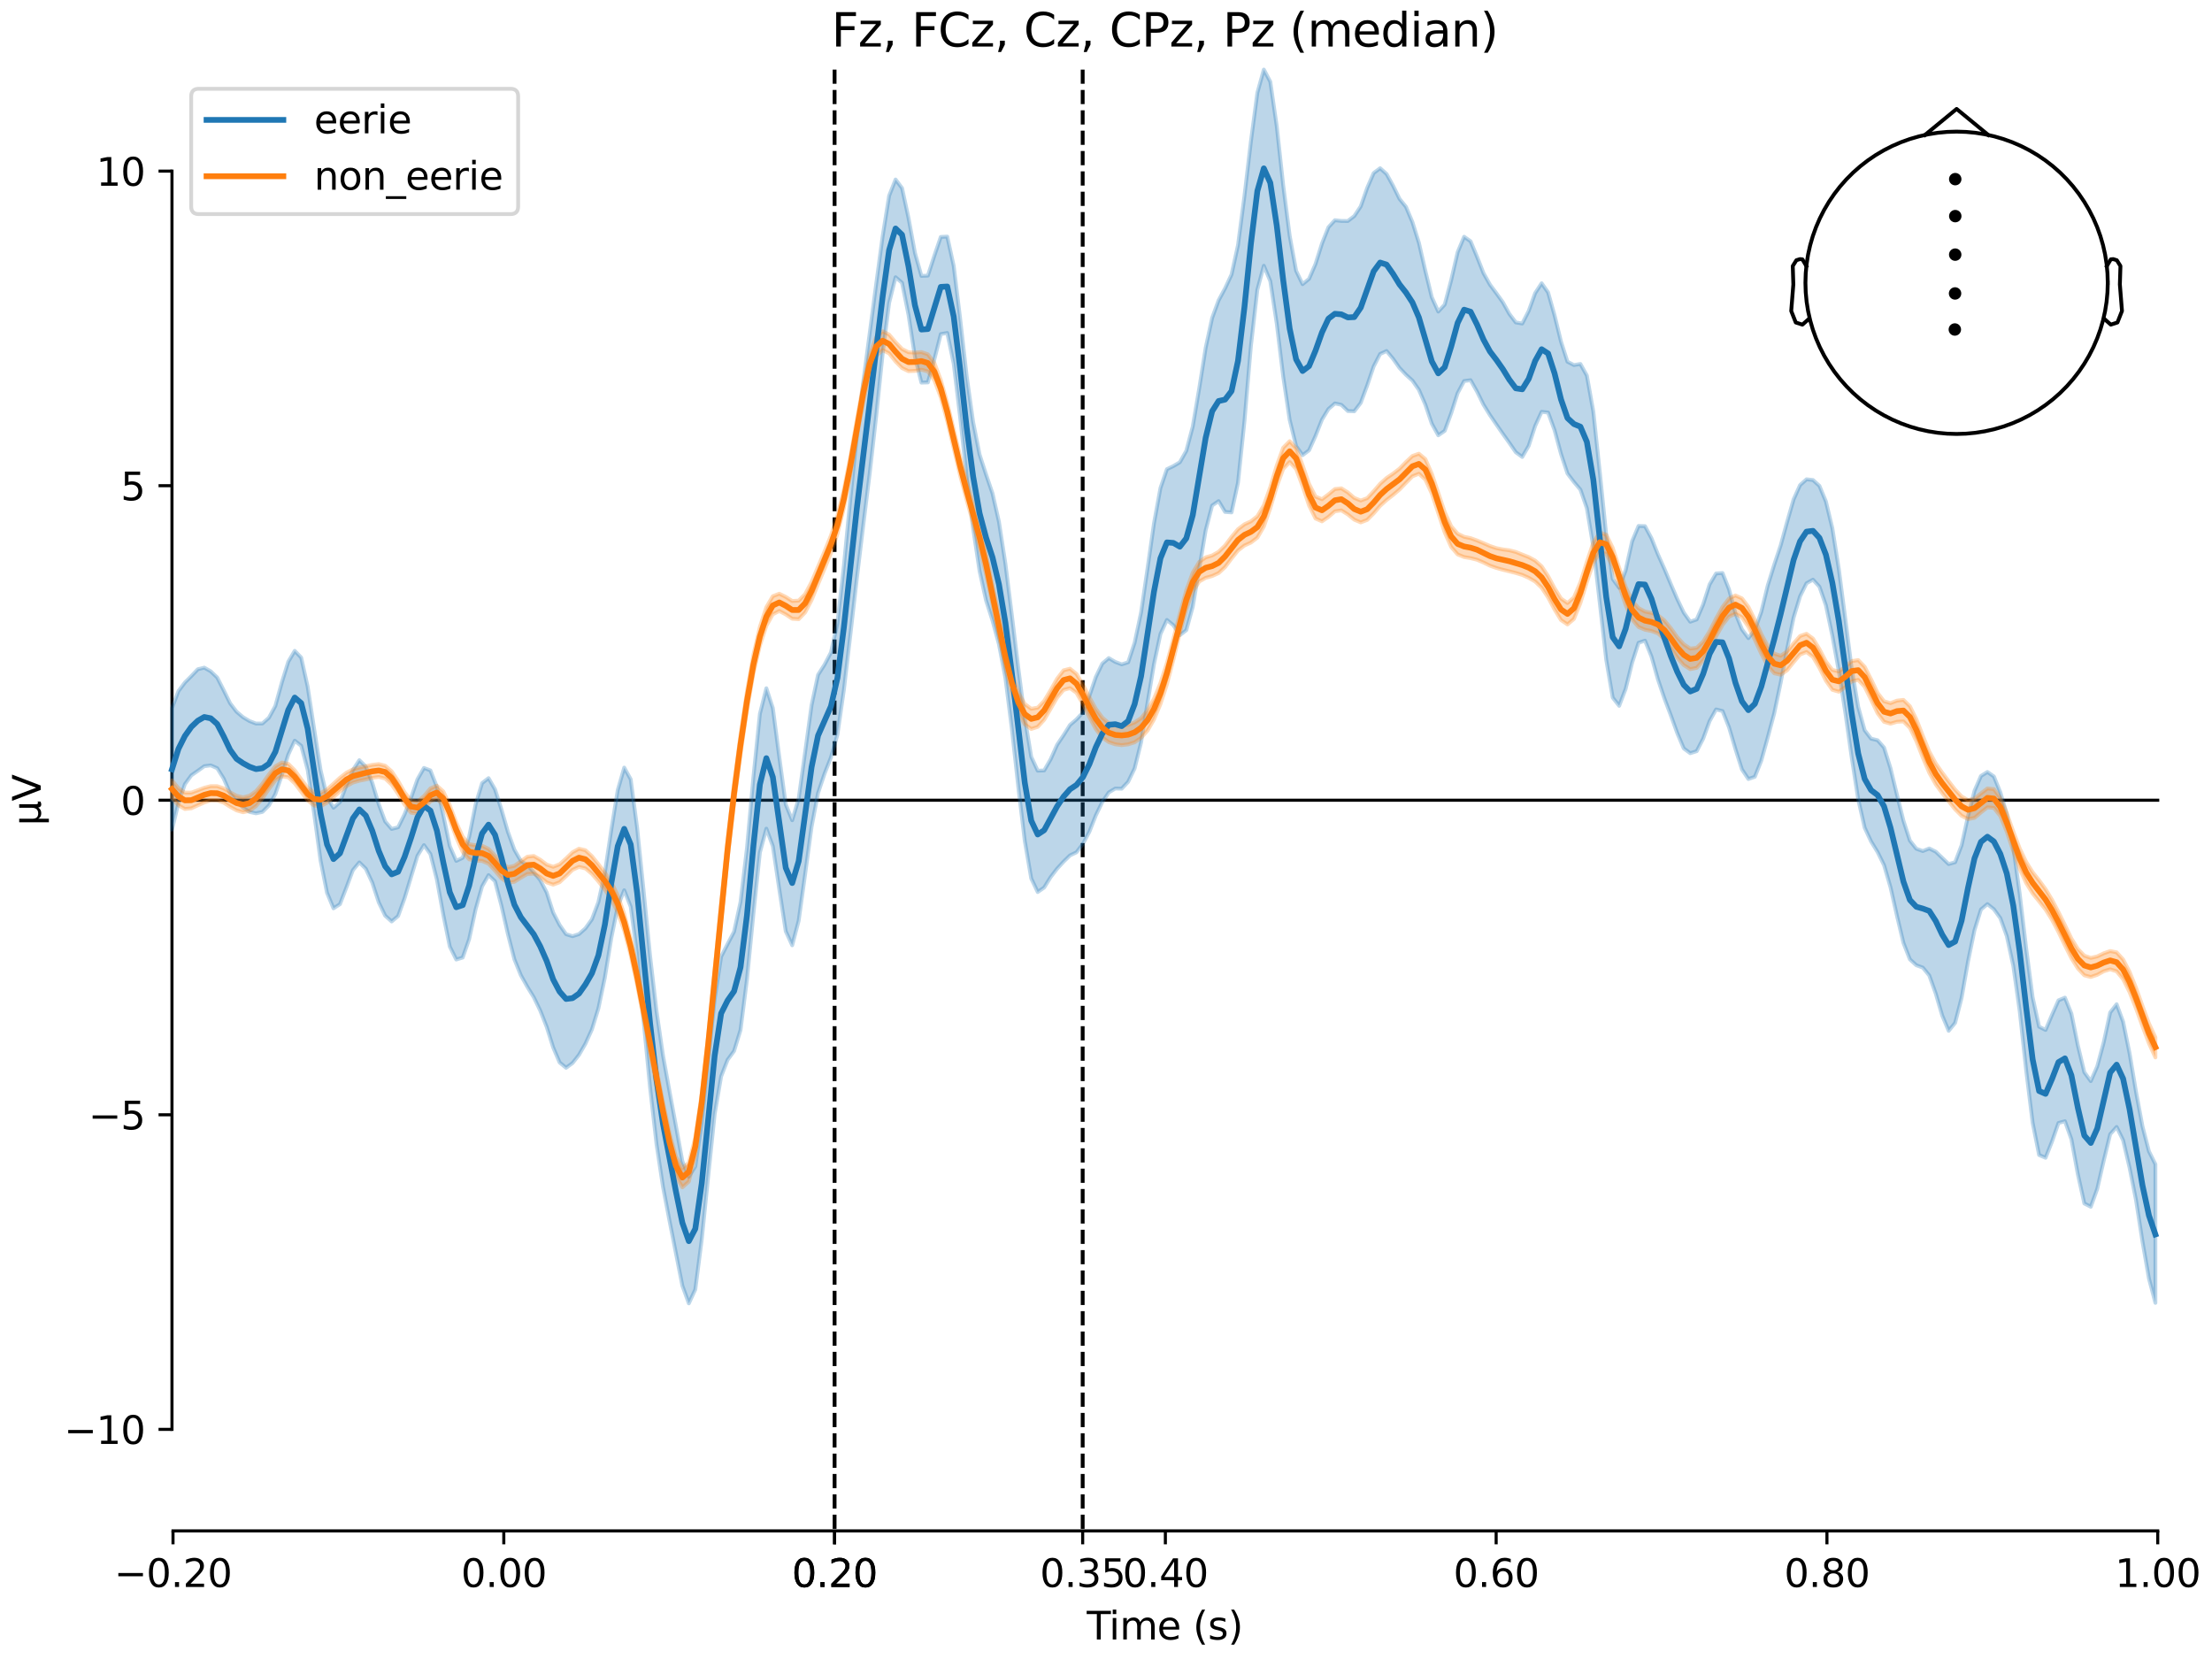 <?xml version="1.0" encoding="utf-8" standalone="no"?>
<!DOCTYPE svg PUBLIC "-//W3C//DTD SVG 1.1//EN"
  "http://www.w3.org/Graphics/SVG/1.1/DTD/svg11.dtd">
<svg xmlns:xlink="http://www.w3.org/1999/xlink" width="576pt" height="432pt" viewBox="0 0 576 432" xmlns="http://www.w3.org/2000/svg" version="1.1">
 <defs>
  <style type="text/css">*{stroke-linejoin: round; stroke-linecap: butt}</style>
 </defs>
 <g id="figure_1">
  <g id="patch_1">
   <path d="M 0 432 
L 576 432 
L 576 0 
L 0 0 
z
" style="fill: #ffffff"/>
  </g>
  <g id="axes_1">
   <g id="patch_2">
    <path d="M 44.783 398.644 
L 561.867 398.644 
L 561.867 18.118 
L 44.783 18.118 
L 44.783 398.644 
z
" style="fill: none; opacity: 0"/>
   </g>
   <g id="patch_3">
    <path d="M 44.783 372.197 
L 44.783 44.564 
" style="fill: none; stroke: #000000; stroke-width: 0.8; stroke-linejoin: miter; stroke-linecap: square"/>
   </g>
   <g id="LineCollection_1">
    <path d="M 217.324 18.118 
L 217.324 398.644 
" clip-path="url(#p07c0f6220b)" style="fill: none; stroke-dasharray: 3.7,1.6; stroke-dashoffset: 0; stroke: #000000"/>
    <path d="M 281.926 18.118 
L 281.926 398.644 
" clip-path="url(#p07c0f6220b)" style="fill: none; stroke-dasharray: 3.7,1.6; stroke-dashoffset: 0; stroke: #000000"/>
   </g>
   <g id="matplotlib.axis_1">
    <g id="xtick_1">
     <g id="line2d_1">
      <defs>
       <path id="mb8b160b74d" d="M 0 0 
L 0 3.5 
" style="stroke: #000000; stroke-width: 0.8"/>
      </defs>
      <g>
       <use xlink:href="#mb8b160b74d" x="45.052" y="398.644" style="stroke: #000000; stroke-width: 0.8"/>
      </g>
     </g>
     <g id="text_1">
      <!-- −0.20 -->
      <g transform="translate(29.73 413.242) scale(0.1 -0.1)">
       <defs>
        <path id="DejaVuSans-2212" d="M 678 2272 
L 4684 2272 
L 4684 1741 
L 678 1741 
L 678 2272 
z
" transform="scale(0.016)"/>
        <path id="DejaVuSans-30" d="M 2034 4250 
Q 1547 4250 1301 3770 
Q 1056 3291 1056 2328 
Q 1056 1369 1301 889 
Q 1547 409 2034 409 
Q 2525 409 2770 889 
Q 3016 1369 3016 2328 
Q 3016 3291 2770 3770 
Q 2525 4250 2034 4250 
z
M 2034 4750 
Q 2819 4750 3233 4129 
Q 3647 3509 3647 2328 
Q 3647 1150 3233 529 
Q 2819 -91 2034 -91 
Q 1250 -91 836 529 
Q 422 1150 422 2328 
Q 422 3509 836 4129 
Q 1250 4750 2034 4750 
z
" transform="scale(0.016)"/>
        <path id="DejaVuSans-2e" d="M 684 794 
L 1344 794 
L 1344 0 
L 684 0 
L 684 794 
z
" transform="scale(0.016)"/>
        <path id="DejaVuSans-32" d="M 1228 531 
L 3431 531 
L 3431 0 
L 469 0 
L 469 531 
Q 828 903 1448 1529 
Q 2069 2156 2228 2338 
Q 2531 2678 2651 2914 
Q 2772 3150 2772 3378 
Q 2772 3750 2511 3984 
Q 2250 4219 1831 4219 
Q 1534 4219 1204 4116 
Q 875 4013 500 3803 
L 500 4441 
Q 881 4594 1212 4672 
Q 1544 4750 1819 4750 
Q 2544 4750 2975 4387 
Q 3406 4025 3406 3419 
Q 3406 3131 3298 2873 
Q 3191 2616 2906 2266 
Q 2828 2175 2409 1742 
Q 1991 1309 1228 531 
z
" transform="scale(0.016)"/>
       </defs>
       <use xlink:href="#DejaVuSans-2212"/>
       <use xlink:href="#DejaVuSans-30" transform="translate(83.789 0)"/>
       <use xlink:href="#DejaVuSans-2e" transform="translate(147.412 0)"/>
       <use xlink:href="#DejaVuSans-32" transform="translate(179.199 0)"/>
       <use xlink:href="#DejaVuSans-30" transform="translate(242.822 0)"/>
      </g>
     </g>
    </g>
    <g id="xtick_2">
     <g id="line2d_2">
      <g>
       <use xlink:href="#mb8b160b74d" x="131.188" y="398.644" style="stroke: #000000; stroke-width: 0.8"/>
      </g>
     </g>
     <g id="text_2">
      <!-- 0.00 -->
      <g transform="translate(120.055 413.242) scale(0.1 -0.1)">
       <use xlink:href="#DejaVuSans-30"/>
       <use xlink:href="#DejaVuSans-2e" transform="translate(63.623 0)"/>
       <use xlink:href="#DejaVuSans-30" transform="translate(95.41 0)"/>
       <use xlink:href="#DejaVuSans-30" transform="translate(159.033 0)"/>
      </g>
     </g>
    </g>
    <g id="xtick_3">
     <g id="line2d_3">
      <g>
       <use xlink:href="#mb8b160b74d" x="217.324" y="398.644" style="stroke: #000000; stroke-width: 0.8"/>
      </g>
     </g>
     <g id="text_3">
      <!-- 0.20 -->
      <g transform="translate(206.191 413.242) scale(0.1 -0.1)">
       <use xlink:href="#DejaVuSans-30"/>
       <use xlink:href="#DejaVuSans-2e" transform="translate(63.623 0)"/>
       <use xlink:href="#DejaVuSans-32" transform="translate(95.41 0)"/>
       <use xlink:href="#DejaVuSans-30" transform="translate(159.033 0)"/>
      </g>
     </g>
    </g>
    <g id="xtick_4">
     <g id="line2d_4">
      <g>
       <use xlink:href="#mb8b160b74d" x="217.324" y="398.644" style="stroke: #000000; stroke-width: 0.8"/>
      </g>
     </g>
     <g id="text_4">
      <!-- 0.20 -->
      <g transform="translate(206.191 413.242) scale(0.1 -0.1)">
       <use xlink:href="#DejaVuSans-30"/>
       <use xlink:href="#DejaVuSans-2e" transform="translate(63.623 0)"/>
       <use xlink:href="#DejaVuSans-32" transform="translate(95.41 0)"/>
       <use xlink:href="#DejaVuSans-30" transform="translate(159.033 0)"/>
      </g>
     </g>
    </g>
    <g id="xtick_5">
     <g id="line2d_5">
      <g>
       <use xlink:href="#mb8b160b74d" x="281.926" y="398.644" style="stroke: #000000; stroke-width: 0.8"/>
      </g>
     </g>
     <g id="text_5">
      <!-- 0.35 -->
      <g transform="translate(270.793 413.242) scale(0.1 -0.1)">
       <defs>
        <path id="DejaVuSans-33" d="M 2597 2516 
Q 3050 2419 3304 2112 
Q 3559 1806 3559 1356 
Q 3559 666 3084 287 
Q 2609 -91 1734 -91 
Q 1441 -91 1130 -33 
Q 819 25 488 141 
L 488 750 
Q 750 597 1062 519 
Q 1375 441 1716 441 
Q 2309 441 2620 675 
Q 2931 909 2931 1356 
Q 2931 1769 2642 2001 
Q 2353 2234 1838 2234 
L 1294 2234 
L 1294 2753 
L 1863 2753 
Q 2328 2753 2575 2939 
Q 2822 3125 2822 3475 
Q 2822 3834 2567 4026 
Q 2313 4219 1838 4219 
Q 1578 4219 1281 4162 
Q 984 4106 628 3988 
L 628 4550 
Q 988 4650 1302 4700 
Q 1616 4750 1894 4750 
Q 2613 4750 3031 4423 
Q 3450 4097 3450 3541 
Q 3450 3153 3228 2886 
Q 3006 2619 2597 2516 
z
" transform="scale(0.016)"/>
        <path id="DejaVuSans-35" d="M 691 4666 
L 3169 4666 
L 3169 4134 
L 1269 4134 
L 1269 2991 
Q 1406 3038 1543 3061 
Q 1681 3084 1819 3084 
Q 2600 3084 3056 2656 
Q 3513 2228 3513 1497 
Q 3513 744 3044 326 
Q 2575 -91 1722 -91 
Q 1428 -91 1123 -41 
Q 819 9 494 109 
L 494 744 
Q 775 591 1075 516 
Q 1375 441 1709 441 
Q 2250 441 2565 725 
Q 2881 1009 2881 1497 
Q 2881 1984 2565 2268 
Q 2250 2553 1709 2553 
Q 1456 2553 1204 2497 
Q 953 2441 691 2322 
L 691 4666 
z
" transform="scale(0.016)"/>
       </defs>
       <use xlink:href="#DejaVuSans-30"/>
       <use xlink:href="#DejaVuSans-2e" transform="translate(63.623 0)"/>
       <use xlink:href="#DejaVuSans-33" transform="translate(95.41 0)"/>
       <use xlink:href="#DejaVuSans-35" transform="translate(159.033 0)"/>
      </g>
     </g>
    </g>
    <g id="xtick_6">
     <g id="line2d_6">
      <g>
       <use xlink:href="#mb8b160b74d" x="303.46" y="398.644" style="stroke: #000000; stroke-width: 0.8"/>
      </g>
     </g>
     <g id="text_6">
      <!-- 0.40 -->
      <g transform="translate(292.327 413.242) scale(0.1 -0.1)">
       <defs>
        <path id="DejaVuSans-34" d="M 2419 4116 
L 825 1625 
L 2419 1625 
L 2419 4116 
z
M 2253 4666 
L 3047 4666 
L 3047 1625 
L 3713 1625 
L 3713 1100 
L 3047 1100 
L 3047 0 
L 2419 0 
L 2419 1100 
L 313 1100 
L 313 1709 
L 2253 4666 
z
" transform="scale(0.016)"/>
       </defs>
       <use xlink:href="#DejaVuSans-30"/>
       <use xlink:href="#DejaVuSans-2e" transform="translate(63.623 0)"/>
       <use xlink:href="#DejaVuSans-34" transform="translate(95.41 0)"/>
       <use xlink:href="#DejaVuSans-30" transform="translate(159.033 0)"/>
      </g>
     </g>
    </g>
    <g id="xtick_7">
     <g id="line2d_7">
      <g>
       <use xlink:href="#mb8b160b74d" x="389.595" y="398.644" style="stroke: #000000; stroke-width: 0.8"/>
      </g>
     </g>
     <g id="text_7">
      <!-- 0.60 -->
      <g transform="translate(378.463 413.242) scale(0.1 -0.1)">
       <defs>
        <path id="DejaVuSans-36" d="M 2113 2584 
Q 1688 2584 1439 2293 
Q 1191 2003 1191 1497 
Q 1191 994 1439 701 
Q 1688 409 2113 409 
Q 2538 409 2786 701 
Q 3034 994 3034 1497 
Q 3034 2003 2786 2293 
Q 2538 2584 2113 2584 
z
M 3366 4563 
L 3366 3988 
Q 3128 4100 2886 4159 
Q 2644 4219 2406 4219 
Q 1781 4219 1451 3797 
Q 1122 3375 1075 2522 
Q 1259 2794 1537 2939 
Q 1816 3084 2150 3084 
Q 2853 3084 3261 2657 
Q 3669 2231 3669 1497 
Q 3669 778 3244 343 
Q 2819 -91 2113 -91 
Q 1303 -91 875 529 
Q 447 1150 447 2328 
Q 447 3434 972 4092 
Q 1497 4750 2381 4750 
Q 2619 4750 2861 4703 
Q 3103 4656 3366 4563 
z
" transform="scale(0.016)"/>
       </defs>
       <use xlink:href="#DejaVuSans-30"/>
       <use xlink:href="#DejaVuSans-2e" transform="translate(63.623 0)"/>
       <use xlink:href="#DejaVuSans-36" transform="translate(95.41 0)"/>
       <use xlink:href="#DejaVuSans-30" transform="translate(159.033 0)"/>
      </g>
     </g>
    </g>
    <g id="xtick_8">
     <g id="line2d_8">
      <g>
       <use xlink:href="#mb8b160b74d" x="475.731" y="398.644" style="stroke: #000000; stroke-width: 0.8"/>
      </g>
     </g>
     <g id="text_8">
      <!-- 0.80 -->
      <g transform="translate(464.598 413.242) scale(0.1 -0.1)">
       <defs>
        <path id="DejaVuSans-38" d="M 2034 2216 
Q 1584 2216 1326 1975 
Q 1069 1734 1069 1313 
Q 1069 891 1326 650 
Q 1584 409 2034 409 
Q 2484 409 2743 651 
Q 3003 894 3003 1313 
Q 3003 1734 2745 1975 
Q 2488 2216 2034 2216 
z
M 1403 2484 
Q 997 2584 770 2862 
Q 544 3141 544 3541 
Q 544 4100 942 4425 
Q 1341 4750 2034 4750 
Q 2731 4750 3128 4425 
Q 3525 4100 3525 3541 
Q 3525 3141 3298 2862 
Q 3072 2584 2669 2484 
Q 3125 2378 3379 2068 
Q 3634 1759 3634 1313 
Q 3634 634 3220 271 
Q 2806 -91 2034 -91 
Q 1263 -91 848 271 
Q 434 634 434 1313 
Q 434 1759 690 2068 
Q 947 2378 1403 2484 
z
M 1172 3481 
Q 1172 3119 1398 2916 
Q 1625 2713 2034 2713 
Q 2441 2713 2670 2916 
Q 2900 3119 2900 3481 
Q 2900 3844 2670 4047 
Q 2441 4250 2034 4250 
Q 1625 4250 1398 4047 
Q 1172 3844 1172 3481 
z
" transform="scale(0.016)"/>
       </defs>
       <use xlink:href="#DejaVuSans-30"/>
       <use xlink:href="#DejaVuSans-2e" transform="translate(63.623 0)"/>
       <use xlink:href="#DejaVuSans-38" transform="translate(95.41 0)"/>
       <use xlink:href="#DejaVuSans-30" transform="translate(159.033 0)"/>
      </g>
     </g>
    </g>
    <g id="xtick_9">
     <g id="line2d_9">
      <g>
       <use xlink:href="#mb8b160b74d" x="561.867" y="398.644" style="stroke: #000000; stroke-width: 0.8"/>
      </g>
     </g>
     <g id="text_9">
      <!-- 1.00 -->
      <g transform="translate(550.734 413.242) scale(0.1 -0.1)">
       <defs>
        <path id="DejaVuSans-31" d="M 794 531 
L 1825 531 
L 1825 4091 
L 703 3866 
L 703 4441 
L 1819 4666 
L 2450 4666 
L 2450 531 
L 3481 531 
L 3481 0 
L 794 0 
L 794 531 
z
" transform="scale(0.016)"/>
       </defs>
       <use xlink:href="#DejaVuSans-31"/>
       <use xlink:href="#DejaVuSans-2e" transform="translate(63.623 0)"/>
       <use xlink:href="#DejaVuSans-30" transform="translate(95.41 0)"/>
       <use xlink:href="#DejaVuSans-30" transform="translate(159.033 0)"/>
      </g>
     </g>
    </g>
    <g id="text_10">
     <!-- Time (s) -->
     <g transform="translate(282.996 426.92) scale(0.1 -0.1)">
      <defs>
       <path id="DejaVuSans-54" d="M -19 4666 
L 3928 4666 
L 3928 4134 
L 2272 4134 
L 2272 0 
L 1638 0 
L 1638 4134 
L -19 4134 
L -19 4666 
z
" transform="scale(0.016)"/>
       <path id="DejaVuSans-69" d="M 603 3500 
L 1178 3500 
L 1178 0 
L 603 0 
L 603 3500 
z
M 603 4863 
L 1178 4863 
L 1178 4134 
L 603 4134 
L 603 4863 
z
" transform="scale(0.016)"/>
       <path id="DejaVuSans-6d" d="M 3328 2828 
Q 3544 3216 3844 3400 
Q 4144 3584 4550 3584 
Q 5097 3584 5394 3201 
Q 5691 2819 5691 2113 
L 5691 0 
L 5113 0 
L 5113 2094 
Q 5113 2597 4934 2840 
Q 4756 3084 4391 3084 
Q 3944 3084 3684 2787 
Q 3425 2491 3425 1978 
L 3425 0 
L 2847 0 
L 2847 2094 
Q 2847 2600 2669 2842 
Q 2491 3084 2119 3084 
Q 1678 3084 1418 2786 
Q 1159 2488 1159 1978 
L 1159 0 
L 581 0 
L 581 3500 
L 1159 3500 
L 1159 2956 
Q 1356 3278 1631 3431 
Q 1906 3584 2284 3584 
Q 2666 3584 2933 3390 
Q 3200 3197 3328 2828 
z
" transform="scale(0.016)"/>
       <path id="DejaVuSans-65" d="M 3597 1894 
L 3597 1613 
L 953 1613 
Q 991 1019 1311 708 
Q 1631 397 2203 397 
Q 2534 397 2845 478 
Q 3156 559 3463 722 
L 3463 178 
Q 3153 47 2828 -22 
Q 2503 -91 2169 -91 
Q 1331 -91 842 396 
Q 353 884 353 1716 
Q 353 2575 817 3079 
Q 1281 3584 2069 3584 
Q 2775 3584 3186 3129 
Q 3597 2675 3597 1894 
z
M 3022 2063 
Q 3016 2534 2758 2815 
Q 2500 3097 2075 3097 
Q 1594 3097 1305 2825 
Q 1016 2553 972 2059 
L 3022 2063 
z
" transform="scale(0.016)"/>
       <path id="DejaVuSans-20" transform="scale(0.016)"/>
       <path id="DejaVuSans-28" d="M 1984 4856 
Q 1566 4138 1362 3434 
Q 1159 2731 1159 2009 
Q 1159 1288 1364 580 
Q 1569 -128 1984 -844 
L 1484 -844 
Q 1016 -109 783 600 
Q 550 1309 550 2009 
Q 550 2706 781 3412 
Q 1013 4119 1484 4856 
L 1984 4856 
z
" transform="scale(0.016)"/>
       <path id="DejaVuSans-73" d="M 2834 3397 
L 2834 2853 
Q 2591 2978 2328 3040 
Q 2066 3103 1784 3103 
Q 1356 3103 1142 2972 
Q 928 2841 928 2578 
Q 928 2378 1081 2264 
Q 1234 2150 1697 2047 
L 1894 2003 
Q 2506 1872 2764 1633 
Q 3022 1394 3022 966 
Q 3022 478 2636 193 
Q 2250 -91 1575 -91 
Q 1294 -91 989 -36 
Q 684 19 347 128 
L 347 722 
Q 666 556 975 473 
Q 1284 391 1588 391 
Q 1994 391 2212 530 
Q 2431 669 2431 922 
Q 2431 1156 2273 1281 
Q 2116 1406 1581 1522 
L 1381 1569 
Q 847 1681 609 1914 
Q 372 2147 372 2553 
Q 372 3047 722 3315 
Q 1072 3584 1716 3584 
Q 2034 3584 2315 3537 
Q 2597 3491 2834 3397 
z
" transform="scale(0.016)"/>
       <path id="DejaVuSans-29" d="M 513 4856 
L 1013 4856 
Q 1481 4119 1714 3412 
Q 1947 2706 1947 2009 
Q 1947 1309 1714 600 
Q 1481 -109 1013 -844 
L 513 -844 
Q 928 -128 1133 580 
Q 1338 1288 1338 2009 
Q 1338 2731 1133 3434 
Q 928 4138 513 4856 
z
" transform="scale(0.016)"/>
      </defs>
      <use xlink:href="#DejaVuSans-54"/>
      <use xlink:href="#DejaVuSans-69" transform="translate(57.959 0)"/>
      <use xlink:href="#DejaVuSans-6d" transform="translate(85.742 0)"/>
      <use xlink:href="#DejaVuSans-65" transform="translate(183.154 0)"/>
      <use xlink:href="#DejaVuSans-20" transform="translate(244.678 0)"/>
      <use xlink:href="#DejaVuSans-28" transform="translate(276.465 0)"/>
      <use xlink:href="#DejaVuSans-73" transform="translate(315.479 0)"/>
      <use xlink:href="#DejaVuSans-29" transform="translate(367.578 0)"/>
     </g>
    </g>
   </g>
   <g id="matplotlib.axis_2">
    <g id="ytick_1">
     <g id="line2d_10">
      <defs>
       <path id="maa16bf36e4" d="M 0 0 
L -3.5 0 
" style="stroke: #000000; stroke-width: 0.8"/>
      </defs>
      <g>
       <use xlink:href="#maa16bf36e4" x="44.783" y="372.197" style="stroke: #000000; stroke-width: 0.8"/>
      </g>
     </g>
     <g id="text_11">
      <!-- −10 -->
      <g transform="translate(16.678 375.997) scale(0.1 -0.1)">
       <use xlink:href="#DejaVuSans-2212"/>
       <use xlink:href="#DejaVuSans-31" transform="translate(83.789 0)"/>
       <use xlink:href="#DejaVuSans-30" transform="translate(147.412 0)"/>
      </g>
     </g>
    </g>
    <g id="ytick_2">
     <g id="line2d_11">
      <g>
       <use xlink:href="#maa16bf36e4" x="44.783" y="290.289" style="stroke: #000000; stroke-width: 0.8"/>
      </g>
     </g>
     <g id="text_12">
      <!-- −5 -->
      <g transform="translate(23.041 294.088) scale(0.1 -0.1)">
       <use xlink:href="#DejaVuSans-2212"/>
       <use xlink:href="#DejaVuSans-35" transform="translate(83.789 0)"/>
      </g>
     </g>
    </g>
    <g id="ytick_3">
     <g id="line2d_12">
      <g>
       <use xlink:href="#maa16bf36e4" x="44.783" y="208.381" style="stroke: #000000; stroke-width: 0.8"/>
      </g>
     </g>
     <g id="text_13">
      <!-- 0 -->
      <g transform="translate(31.421 212.18) scale(0.1 -0.1)">
       <use xlink:href="#DejaVuSans-30"/>
      </g>
     </g>
    </g>
    <g id="ytick_4">
     <g id="line2d_13">
      <g>
       <use xlink:href="#maa16bf36e4" x="44.783" y="126.473" style="stroke: #000000; stroke-width: 0.8"/>
      </g>
     </g>
     <g id="text_14">
      <!-- 5 -->
      <g transform="translate(31.421 130.272) scale(0.1 -0.1)">
       <use xlink:href="#DejaVuSans-35"/>
      </g>
     </g>
    </g>
    <g id="ytick_5">
     <g id="line2d_14">
      <g>
       <use xlink:href="#maa16bf36e4" x="44.783" y="44.564" style="stroke: #000000; stroke-width: 0.8"/>
      </g>
     </g>
     <g id="text_15">
      <!-- 10 -->
      <g transform="translate(25.058 48.364) scale(0.1 -0.1)">
       <use xlink:href="#DejaVuSans-31"/>
       <use xlink:href="#DejaVuSans-30" transform="translate(63.623 0)"/>
      </g>
     </g>
    </g>
    <g id="text_16">
     <!-- µV -->
     <g transform="translate(10.599 214.982) rotate(-90) scale(0.1 -0.1)">
      <defs>
       <path id="DejaVuSans-b5" d="M 544 -1331 
L 544 3500 
L 1119 3500 
L 1119 1325 
Q 1119 872 1334 640 
Q 1550 409 1972 409 
Q 2434 409 2667 671 
Q 2900 934 2900 1459 
L 2900 3500 
L 3475 3500 
L 3475 806 
Q 3475 619 3529 530 
Q 3584 441 3700 441 
Q 3728 441 3778 458 
Q 3828 475 3916 513 
L 3916 50 
Q 3788 -22 3673 -56 
Q 3559 -91 3450 -91 
Q 3234 -91 3106 31 
Q 2978 153 2931 403 
Q 2775 156 2548 32 
Q 2322 -91 2016 -91 
Q 1697 -91 1473 31 
Q 1250 153 1119 397 
L 1119 -1331 
L 544 -1331 
z
" transform="scale(0.016)"/>
       <path id="DejaVuSans-56" d="M 1831 0 
L 50 4666 
L 709 4666 
L 2188 738 
L 3669 4666 
L 4325 4666 
L 2547 0 
L 1831 0 
z
" transform="scale(0.016)"/>
      </defs>
      <use xlink:href="#DejaVuSans-b5"/>
      <use xlink:href="#DejaVuSans-56" transform="translate(63.623 0)"/>
     </g>
    </g>
   </g>
   <g id="patch_4">
    <path d="M 45.052 398.644 
L 561.867 398.644 
" style="fill: none; stroke: #000000; stroke-width: 0.8; stroke-linejoin: miter; stroke-linecap: square"/>
   </g>
   <g id="patch_5">
    <path d="M 44.783 208.381 
L 561.867 208.381 
" style="fill: none; stroke: #000000; stroke-width: 0.8; stroke-linejoin: miter; stroke-linecap: square"/>
   </g>
   <g id="text_17">
    <!-- Fz, FCz, Cz, CPz, Pz (median) -->
    <g transform="translate(216.538 12.118) scale(0.12 -0.12)">
     <defs>
      <path id="DejaVuSans-46" d="M 628 4666 
L 3309 4666 
L 3309 4134 
L 1259 4134 
L 1259 2759 
L 3109 2759 
L 3109 2228 
L 1259 2228 
L 1259 0 
L 628 0 
L 628 4666 
z
" transform="scale(0.016)"/>
      <path id="DejaVuSans-7a" d="M 353 3500 
L 3084 3500 
L 3084 2975 
L 922 459 
L 3084 459 
L 3084 0 
L 275 0 
L 275 525 
L 2438 3041 
L 353 3041 
L 353 3500 
z
" transform="scale(0.016)"/>
      <path id="DejaVuSans-2c" d="M 750 794 
L 1409 794 
L 1409 256 
L 897 -744 
L 494 -744 
L 750 256 
L 750 794 
z
" transform="scale(0.016)"/>
      <path id="DejaVuSans-43" d="M 4122 4306 
L 4122 3641 
Q 3803 3938 3442 4084 
Q 3081 4231 2675 4231 
Q 1875 4231 1450 3742 
Q 1025 3253 1025 2328 
Q 1025 1406 1450 917 
Q 1875 428 2675 428 
Q 3081 428 3442 575 
Q 3803 722 4122 1019 
L 4122 359 
Q 3791 134 3420 21 
Q 3050 -91 2638 -91 
Q 1578 -91 968 557 
Q 359 1206 359 2328 
Q 359 3453 968 4101 
Q 1578 4750 2638 4750 
Q 3056 4750 3426 4639 
Q 3797 4528 4122 4306 
z
" transform="scale(0.016)"/>
      <path id="DejaVuSans-50" d="M 1259 4147 
L 1259 2394 
L 2053 2394 
Q 2494 2394 2734 2622 
Q 2975 2850 2975 3272 
Q 2975 3691 2734 3919 
Q 2494 4147 2053 4147 
L 1259 4147 
z
M 628 4666 
L 2053 4666 
Q 2838 4666 3239 4311 
Q 3641 3956 3641 3272 
Q 3641 2581 3239 2228 
Q 2838 1875 2053 1875 
L 1259 1875 
L 1259 0 
L 628 0 
L 628 4666 
z
" transform="scale(0.016)"/>
      <path id="DejaVuSans-64" d="M 2906 2969 
L 2906 4863 
L 3481 4863 
L 3481 0 
L 2906 0 
L 2906 525 
Q 2725 213 2448 61 
Q 2172 -91 1784 -91 
Q 1150 -91 751 415 
Q 353 922 353 1747 
Q 353 2572 751 3078 
Q 1150 3584 1784 3584 
Q 2172 3584 2448 3432 
Q 2725 3281 2906 2969 
z
M 947 1747 
Q 947 1113 1208 752 
Q 1469 391 1925 391 
Q 2381 391 2643 752 
Q 2906 1113 2906 1747 
Q 2906 2381 2643 2742 
Q 2381 3103 1925 3103 
Q 1469 3103 1208 2742 
Q 947 2381 947 1747 
z
" transform="scale(0.016)"/>
      <path id="DejaVuSans-61" d="M 2194 1759 
Q 1497 1759 1228 1600 
Q 959 1441 959 1056 
Q 959 750 1161 570 
Q 1363 391 1709 391 
Q 2188 391 2477 730 
Q 2766 1069 2766 1631 
L 2766 1759 
L 2194 1759 
z
M 3341 1997 
L 3341 0 
L 2766 0 
L 2766 531 
Q 2569 213 2275 61 
Q 1981 -91 1556 -91 
Q 1019 -91 701 211 
Q 384 513 384 1019 
Q 384 1609 779 1909 
Q 1175 2209 1959 2209 
L 2766 2209 
L 2766 2266 
Q 2766 2663 2505 2880 
Q 2244 3097 1772 3097 
Q 1472 3097 1187 3025 
Q 903 2953 641 2809 
L 641 3341 
Q 956 3463 1253 3523 
Q 1550 3584 1831 3584 
Q 2591 3584 2966 3190 
Q 3341 2797 3341 1997 
z
" transform="scale(0.016)"/>
      <path id="DejaVuSans-6e" d="M 3513 2113 
L 3513 0 
L 2938 0 
L 2938 2094 
Q 2938 2591 2744 2837 
Q 2550 3084 2163 3084 
Q 1697 3084 1428 2787 
Q 1159 2491 1159 1978 
L 1159 0 
L 581 0 
L 581 3500 
L 1159 3500 
L 1159 2956 
Q 1366 3272 1645 3428 
Q 1925 3584 2291 3584 
Q 2894 3584 3203 3211 
Q 3513 2838 3513 2113 
z
" transform="scale(0.016)"/>
     </defs>
     <use xlink:href="#DejaVuSans-46"/>
     <use xlink:href="#DejaVuSans-7a" transform="translate(57.52 0)"/>
     <use xlink:href="#DejaVuSans-2c" transform="translate(110.01 0)"/>
     <use xlink:href="#DejaVuSans-20" transform="translate(141.797 0)"/>
     <use xlink:href="#DejaVuSans-46" transform="translate(173.584 0)"/>
     <use xlink:href="#DejaVuSans-43" transform="translate(231.104 0)"/>
     <use xlink:href="#DejaVuSans-7a" transform="translate(300.928 0)"/>
     <use xlink:href="#DejaVuSans-2c" transform="translate(353.418 0)"/>
     <use xlink:href="#DejaVuSans-20" transform="translate(385.205 0)"/>
     <use xlink:href="#DejaVuSans-43" transform="translate(416.992 0)"/>
     <use xlink:href="#DejaVuSans-7a" transform="translate(486.816 0)"/>
     <use xlink:href="#DejaVuSans-2c" transform="translate(539.307 0)"/>
     <use xlink:href="#DejaVuSans-20" transform="translate(571.094 0)"/>
     <use xlink:href="#DejaVuSans-43" transform="translate(602.881 0)"/>
     <use xlink:href="#DejaVuSans-50" transform="translate(672.705 0)"/>
     <use xlink:href="#DejaVuSans-7a" transform="translate(733.008 0)"/>
     <use xlink:href="#DejaVuSans-2c" transform="translate(785.498 0)"/>
     <use xlink:href="#DejaVuSans-20" transform="translate(817.285 0)"/>
     <use xlink:href="#DejaVuSans-50" transform="translate(849.072 0)"/>
     <use xlink:href="#DejaVuSans-7a" transform="translate(909.375 0)"/>
     <use xlink:href="#DejaVuSans-20" transform="translate(961.865 0)"/>
     <use xlink:href="#DejaVuSans-28" transform="translate(993.652 0)"/>
     <use xlink:href="#DejaVuSans-6d" transform="translate(1032.666 0)"/>
     <use xlink:href="#DejaVuSans-65" transform="translate(1130.078 0)"/>
     <use xlink:href="#DejaVuSans-64" transform="translate(1191.602 0)"/>
     <use xlink:href="#DejaVuSans-69" transform="translate(1255.078 0)"/>
     <use xlink:href="#DejaVuSans-61" transform="translate(1282.861 0)"/>
     <use xlink:href="#DejaVuSans-6e" transform="translate(1344.141 0)"/>
     <use xlink:href="#DejaVuSans-29" transform="translate(1407.52 0)"/>
    </g>
   </g>
   <g id="legend_1">
    <g id="patch_6">
     <path d="M 51.783 55.753 
L 132.925 55.753 
Q 134.925 55.753 134.925 53.753 
L 134.925 25.118 
Q 134.925 23.118 132.925 23.118 
L 51.783 23.118 
Q 49.783 23.118 49.783 25.118 
L 49.783 53.753 
Q 49.783 55.753 51.783 55.753 
z
" style="fill: #ffffff; opacity: 0.8; stroke: #cccccc; stroke-linejoin: miter"/>
    </g>
    <g id="line2d_15">
     <path d="M 53.783 31.217 
L 63.783 31.217 
L 73.783 31.217 
" style="fill: none; stroke: #1f77b4; stroke-width: 1.5; stroke-linecap: square"/>
    </g>
    <g id="text_18">
     <!-- eerie -->
     <g transform="translate(81.783 34.717) scale(0.1 -0.1)">
      <defs>
       <path id="DejaVuSans-72" d="M 2631 2963 
Q 2534 3019 2420 3045 
Q 2306 3072 2169 3072 
Q 1681 3072 1420 2755 
Q 1159 2438 1159 1844 
L 1159 0 
L 581 0 
L 581 3500 
L 1159 3500 
L 1159 2956 
Q 1341 3275 1631 3429 
Q 1922 3584 2338 3584 
Q 2397 3584 2469 3576 
Q 2541 3569 2628 3553 
L 2631 2963 
z
" transform="scale(0.016)"/>
      </defs>
      <use xlink:href="#DejaVuSans-65"/>
      <use xlink:href="#DejaVuSans-65" transform="translate(61.523 0)"/>
      <use xlink:href="#DejaVuSans-72" transform="translate(123.047 0)"/>
      <use xlink:href="#DejaVuSans-69" transform="translate(164.16 0)"/>
      <use xlink:href="#DejaVuSans-65" transform="translate(191.943 0)"/>
     </g>
    </g>
    <g id="line2d_16">
     <path d="M 53.783 45.895 
L 63.783 45.895 
L 73.783 45.895 
" style="fill: none; stroke: #ff7f0e; stroke-width: 1.5; stroke-linecap: square"/>
    </g>
    <g id="text_19">
     <!-- non_eerie -->
     <g transform="translate(81.783 49.395) scale(0.1 -0.1)">
      <defs>
       <path id="DejaVuSans-6f" d="M 1959 3097 
Q 1497 3097 1228 2736 
Q 959 2375 959 1747 
Q 959 1119 1226 758 
Q 1494 397 1959 397 
Q 2419 397 2687 759 
Q 2956 1122 2956 1747 
Q 2956 2369 2687 2733 
Q 2419 3097 1959 3097 
z
M 1959 3584 
Q 2709 3584 3137 3096 
Q 3566 2609 3566 1747 
Q 3566 888 3137 398 
Q 2709 -91 1959 -91 
Q 1206 -91 779 398 
Q 353 888 353 1747 
Q 353 2609 779 3096 
Q 1206 3584 1959 3584 
z
" transform="scale(0.016)"/>
       <path id="DejaVuSans-5f" d="M 3263 -1063 
L 3263 -1509 
L -63 -1509 
L -63 -1063 
L 3263 -1063 
z
" transform="scale(0.016)"/>
      </defs>
      <use xlink:href="#DejaVuSans-6e"/>
      <use xlink:href="#DejaVuSans-6f" transform="translate(63.379 0)"/>
      <use xlink:href="#DejaVuSans-6e" transform="translate(124.561 0)"/>
      <use xlink:href="#DejaVuSans-5f" transform="translate(187.939 0)"/>
      <use xlink:href="#DejaVuSans-65" transform="translate(237.939 0)"/>
      <use xlink:href="#DejaVuSans-65" transform="translate(299.463 0)"/>
      <use xlink:href="#DejaVuSans-72" transform="translate(360.986 0)"/>
      <use xlink:href="#DejaVuSans-69" transform="translate(402.1 0)"/>
      <use xlink:href="#DejaVuSans-65" transform="translate(429.883 0)"/>
     </g>
    </g>
   </g>
   <g id="FillBetweenPolyCollection_1">
    <defs>
     <path id="m2603553fe3" d="M 44.783 -247.624 
L 44.783 -215.942 
L 46.465 -222.89 
L 48.148 -227.808 
L 49.83 -230.105 
L 51.512 -231.274 
L 53.195 -232.485 
L 54.877 -232.694 
L 56.559 -231.961 
L 58.242 -229.264 
L 59.924 -225.417 
L 61.606 -223.161 
L 63.289 -221.708 
L 64.971 -220.577 
L 66.653 -220.211 
L 68.336 -220.578 
L 70.018 -222.261 
L 71.7 -225.217 
L 73.383 -230.135 
L 75.065 -235.491 
L 76.748 -239.126 
L 78.43 -237.797 
L 80.112 -231.55 
L 81.795 -220.168 
L 83.477 -207.91 
L 85.159 -199.504 
L 86.842 -195.468 
L 88.524 -196.557 
L 90.206 -200.899 
L 91.889 -205.408 
L 93.571 -207.429 
L 95.253 -205.786 
L 96.936 -202.161 
L 98.618 -197.042 
L 100.3 -193.561 
L 101.983 -192.051 
L 103.665 -193.46 
L 105.347 -198.093 
L 107.03 -203.634 
L 108.712 -209.154 
L 110.394 -211.93 
L 112.077 -209.609 
L 113.759 -202.963 
L 115.441 -193.764 
L 117.124 -185.514 
L 118.806 -182.137 
L 120.488 -182.651 
L 122.171 -187.463 
L 123.853 -195.234 
L 125.535 -201.166 
L 127.218 -204.12 
L 128.9 -202.523 
L 130.582 -196.109 
L 132.265 -188.717 
L 133.947 -182.187 
L 135.629 -178.048 
L 137.312 -175.048 
L 138.994 -172.315 
L 140.676 -168.848 
L 142.359 -164.59 
L 144.041 -159.262 
L 145.723 -155.331 
L 147.406 -153.948 
L 149.088 -155.179 
L 150.77 -157.315 
L 152.453 -160.229 
L 154.135 -163.933 
L 155.817 -169.397 
L 157.5 -177.421 
L 159.182 -187.735 
L 160.864 -196.005 
L 162.547 -200.177 
L 164.229 -195.911 
L 165.912 -183.462 
L 167.594 -166.135 
L 169.276 -148.835 
L 170.959 -134.06 
L 172.641 -122.95 
L 174.323 -114.19 
L 176.006 -105.684 
L 177.688 -97.198 
L 179.37 -92.603 
L 181.053 -96.213 
L 182.735 -109.258 
L 184.417 -125.706 
L 186.1 -141.871 
L 187.782 -151.686 
L 189.464 -156.016 
L 191.147 -158.31 
L 192.829 -163.783 
L 194.511 -176.963 
L 196.194 -194.095 
L 197.876 -209.995 
L 199.558 -216.226 
L 201.241 -211.669 
L 202.923 -200.452 
L 204.605 -189.506 
L 206.288 -185.847 
L 207.97 -192.234 
L 209.652 -204.338 
L 211.335 -216.714 
L 213.017 -225.491 
L 214.699 -230.486 
L 216.382 -234.772 
L 218.064 -240.687 
L 219.746 -252.364 
L 221.429 -266.656 
L 223.111 -281.285 
L 224.793 -295.225 
L 226.476 -308.789 
L 228.158 -323.604 
L 229.84 -339.868 
L 231.523 -353.104 
L 233.205 -359.807 
L 234.887 -358.369 
L 236.57 -350.026 
L 238.252 -339.052 
L 239.934 -332.37 
L 241.617 -332.419 
L 243.299 -338.386 
L 244.981 -344.998 
L 246.664 -345.3 
L 248.346 -337.293 
L 250.028 -323.283 
L 251.711 -307.962 
L 253.393 -294.448 
L 255.076 -283.318 
L 256.758 -275.677 
L 258.44 -270.416 
L 260.123 -264.225 
L 261.805 -255.445 
L 263.487 -242.228 
L 265.17 -227.016 
L 266.852 -213.018 
L 268.534 -203.241 
L 270.217 -199.718 
L 271.899 -200.891 
L 273.581 -203.597 
L 275.264 -205.788 
L 276.946 -207.615 
L 278.628 -209.258 
L 280.311 -210.058 
L 281.993 -212.262 
L 283.675 -215.43 
L 285.358 -219.686 
L 287.04 -223.156 
L 288.722 -225.647 
L 290.405 -226.667 
L 292.087 -226.631 
L 293.769 -228.416 
L 295.452 -231.903 
L 297.134 -238.675 
L 298.816 -249.003 
L 300.499 -259.1 
L 302.181 -266.896 
L 303.863 -270.567 
L 305.546 -269.185 
L 307.228 -266.599 
L 308.91 -267.902 
L 310.593 -274.004 
L 312.275 -283.889 
L 313.957 -293.911 
L 315.64 -300.363 
L 317.322 -301.511 
L 319.004 -298.697 
L 320.687 -298.569 
L 322.369 -306.303 
L 324.051 -322.292 
L 325.734 -341.902 
L 327.416 -356.558 
L 329.098 -362.798 
L 330.781 -358.798 
L 332.463 -347.734 
L 334.145 -333.937 
L 335.828 -322.671 
L 337.51 -315.827 
L 339.192 -313.473 
L 340.875 -314.739 
L 342.557 -318.48 
L 344.239 -322.717 
L 345.922 -325.486 
L 347.604 -326.951 
L 349.287 -326.587 
L 350.969 -324.971 
L 352.651 -324.897 
L 354.334 -327.093 
L 356.016 -331.632 
L 357.698 -336.578 
L 359.381 -339.827 
L 361.063 -340.597 
L 362.745 -338.574 
L 364.428 -336.196 
L 366.11 -334.418 
L 367.792 -332.896 
L 369.475 -330.488 
L 371.157 -326.638 
L 372.839 -321.665 
L 374.522 -318.649 
L 376.204 -319.812 
L 377.886 -324.385 
L 379.569 -329.638 
L 381.251 -332.777 
L 382.933 -332.996 
L 384.616 -330.028 
L 386.298 -326.621 
L 387.98 -323.905 
L 389.663 -321.446 
L 391.345 -319.024 
L 393.027 -316.673 
L 394.71 -314.231 
L 396.392 -313.006 
L 398.074 -315.92 
L 399.757 -321.098 
L 401.439 -324.758 
L 403.121 -324.575 
L 404.804 -319.971 
L 406.486 -313.781 
L 408.168 -308.698 
L 409.851 -306.485 
L 411.533 -304.504 
L 413.215 -299.656 
L 414.898 -289.615 
L 416.58 -274.986 
L 418.262 -260.197 
L 419.945 -250.341 
L 421.627 -248.207 
L 423.309 -252.599 
L 424.992 -259.375 
L 426.674 -264.625 
L 428.356 -265.178 
L 430.039 -261.04 
L 431.721 -255.098 
L 433.403 -250.144 
L 435.086 -245.706 
L 436.768 -241.055 
L 438.451 -237.107 
L 440.133 -235.867 
L 441.815 -236.397 
L 443.498 -239.64 
L 445.18 -244.239 
L 446.862 -247.264 
L 448.545 -246.846 
L 450.227 -242.628 
L 451.909 -236.947 
L 453.592 -231.652 
L 455.274 -229.146 
L 456.956 -229.724 
L 458.639 -233.927 
L 460.321 -239.991 
L 462.003 -246.256 
L 463.686 -254.233 
L 465.368 -263.028 
L 467.05 -271.179 
L 468.733 -276.717 
L 470.415 -280.118 
L 472.097 -281.056 
L 473.78 -279.21 
L 475.462 -274.368 
L 477.144 -266.443 
L 478.827 -257.201 
L 480.509 -246.505 
L 482.191 -234.687 
L 483.874 -223.876 
L 485.556 -216.458 
L 487.238 -212.865 
L 488.921 -210.12 
L 490.603 -206.721 
L 492.285 -200.953 
L 493.968 -193.519 
L 495.65 -186.479 
L 497.332 -182.179 
L 499.015 -180.648 
L 500.697 -180.04 
L 502.379 -177.986 
L 504.062 -173.278 
L 505.744 -167.569 
L 507.426 -163.58 
L 509.109 -165.638 
L 510.791 -172.145 
L 512.473 -181.655 
L 514.156 -189.785 
L 515.838 -195.167 
L 517.52 -196.572 
L 519.203 -195.235 
L 520.885 -192.91 
L 522.567 -188.23 
L 524.25 -180.527 
L 525.932 -168.671 
L 527.615 -153.257 
L 529.297 -139.616 
L 530.979 -131.239 
L 532.662 -130.519 
L 534.344 -134.752 
L 536.026 -139.577 
L 537.709 -140.039 
L 539.391 -135.328 
L 541.073 -126.21 
L 542.756 -118.621 
L 544.438 -117.755 
L 546.12 -122.43 
L 547.803 -129.743 
L 549.485 -136.65 
L 551.167 -138.544 
L 552.85 -135.093 
L 554.532 -127.949 
L 556.214 -119.494 
L 557.897 -108.714 
L 559.579 -99.069 
L 561.261 -92.739 
L 561.261 -128.834 
L 561.261 -128.834 
L 559.579 -132.206 
L 557.897 -138.7 
L 556.214 -147.699 
L 554.532 -157.74 
L 552.85 -165.959 
L 551.167 -170.508 
L 549.485 -168.355 
L 547.803 -160.573 
L 546.12 -154.328 
L 544.438 -150.478 
L 542.756 -152.794 
L 541.073 -159.772 
L 539.391 -168.062 
L 537.709 -172.215 
L 536.026 -171.513 
L 534.344 -167.757 
L 532.662 -163.805 
L 530.979 -164.647 
L 529.297 -172.28 
L 527.615 -185.012 
L 525.932 -199.215 
L 524.25 -211.453 
L 522.567 -220.051 
L 520.885 -225.679 
L 519.203 -229.816 
L 517.52 -230.978 
L 515.838 -229.939 
L 514.156 -226.075 
L 512.473 -219.485 
L 510.791 -211.871 
L 509.109 -207.48 
L 507.426 -206.999 
L 505.744 -208.626 
L 504.062 -210.23 
L 502.379 -211.062 
L 500.697 -210.392 
L 499.015 -210.986 
L 497.332 -213.106 
L 495.65 -218.301 
L 493.968 -225.046 
L 492.285 -231.96 
L 490.603 -237.341 
L 488.921 -239.247 
L 487.238 -239.65 
L 485.556 -241.836 
L 483.874 -247.924 
L 482.191 -257.778 
L 480.509 -270.897 
L 478.827 -283.786 
L 477.144 -294.434 
L 475.462 -301.424 
L 473.78 -305.475 
L 472.097 -307.005 
L 470.415 -307.192 
L 468.733 -305.685 
L 467.05 -301.958 
L 465.368 -296.126 
L 463.686 -290 
L 462.003 -284.95 
L 460.321 -279.556 
L 458.639 -272.677 
L 456.956 -267.983 
L 455.274 -265.838 
L 453.592 -268.129 
L 451.909 -272.282 
L 450.227 -278.562 
L 448.545 -282.786 
L 446.862 -282.67 
L 445.18 -279.827 
L 443.498 -274.599 
L 441.815 -270.702 
L 440.133 -270.111 
L 438.451 -272.478 
L 436.768 -275.991 
L 435.086 -279.892 
L 433.403 -283.896 
L 431.721 -287.652 
L 430.039 -291.843 
L 428.356 -294.992 
L 426.674 -295.04 
L 424.992 -291.033 
L 423.309 -283.472 
L 421.627 -278.923 
L 419.945 -281.244 
L 418.262 -292.659 
L 416.58 -309.069 
L 414.898 -324.829 
L 413.215 -334.214 
L 411.533 -337.226 
L 409.851 -336.942 
L 408.168 -337.812 
L 406.486 -343.055 
L 404.804 -349.892 
L 403.121 -355.849 
L 401.439 -358.243 
L 399.757 -355.683 
L 398.074 -351.04 
L 396.392 -347.758 
L 394.71 -348.038 
L 393.027 -350.267 
L 391.345 -353.286 
L 389.663 -355.624 
L 387.98 -357.883 
L 386.298 -360.885 
L 384.616 -365.152 
L 382.933 -369.176 
L 381.251 -370.35 
L 379.569 -366.333 
L 377.886 -359.059 
L 376.204 -352.704 
L 374.522 -350.866 
L 372.839 -354.603 
L 371.157 -361.478 
L 369.475 -368.792 
L 367.792 -374.171 
L 366.11 -378.149 
L 364.428 -380.227 
L 362.745 -383.655 
L 361.063 -386.694 
L 359.381 -388.194 
L 357.698 -386.939 
L 356.016 -383.068 
L 354.334 -378.27 
L 352.651 -375.737 
L 350.969 -374.453 
L 349.287 -374.473 
L 347.604 -374.656 
L 345.922 -372.835 
L 344.239 -368.583 
L 342.557 -363.258 
L 340.875 -359.39 
L 339.192 -358 
L 337.51 -361.49 
L 335.828 -370.635 
L 334.145 -383.747 
L 332.463 -399.144 
L 330.781 -410.73 
L 329.098 -413.882 
L 327.416 -407.842 
L 325.734 -395.185 
L 324.051 -380.986 
L 322.369 -368.156 
L 320.687 -360.512 
L 319.004 -356.913 
L 317.322 -353.795 
L 315.64 -349.212 
L 313.957 -341.435 
L 312.275 -330.869 
L 310.593 -320.947 
L 308.91 -314.599 
L 307.228 -311.628 
L 305.546 -310.637 
L 303.863 -309.831 
L 302.181 -304.927 
L 300.499 -295.746 
L 298.816 -283.981 
L 297.134 -272.521 
L 295.452 -264.628 
L 293.769 -259.539 
L 292.087 -259.005 
L 290.405 -259.644 
L 288.722 -260.637 
L 287.04 -259.21 
L 285.358 -255.738 
L 283.675 -250.778 
L 281.993 -246.486 
L 280.311 -244.674 
L 278.628 -243.229 
L 276.946 -240.561 
L 275.264 -238.048 
L 273.581 -234.287 
L 271.899 -231.377 
L 270.217 -231.315 
L 268.534 -234.948 
L 266.852 -245.032 
L 265.17 -258.034 
L 263.487 -271.82 
L 261.805 -285.23 
L 260.123 -296.125 
L 258.44 -303.542 
L 256.758 -308.477 
L 255.076 -313.653 
L 253.393 -322.146 
L 251.711 -334.141 
L 250.028 -348.982 
L 248.346 -362.745 
L 246.664 -370.389 
L 244.981 -370.304 
L 243.299 -365.4 
L 241.617 -360.232 
L 239.934 -360.158 
L 238.252 -366.146 
L 236.57 -375.262 
L 234.887 -383.024 
L 233.205 -385.261 
L 231.523 -381.021 
L 229.84 -370.485 
L 228.158 -358.027 
L 226.476 -345.284 
L 224.793 -332.582 
L 223.111 -318.39 
L 221.429 -302.091 
L 219.746 -284.687 
L 218.064 -269.766 
L 216.382 -262.108 
L 214.699 -258.915 
L 213.017 -256.273 
L 211.335 -248.388 
L 209.652 -236.145 
L 207.97 -224.023 
L 206.288 -218.411 
L 204.605 -222.55 
L 202.923 -234.886 
L 201.241 -247.623 
L 199.558 -252.781 
L 197.876 -246.126 
L 196.194 -229.751 
L 194.511 -211.202 
L 192.829 -197.098 
L 191.147 -189.39 
L 189.464 -186.176 
L 187.782 -182.905 
L 186.1 -171.815 
L 184.417 -155.635 
L 182.735 -139.749 
L 181.053 -128.275 
L 179.37 -125.583 
L 177.688 -129.629 
L 176.006 -138.846 
L 174.323 -147.918 
L 172.641 -157.172 
L 170.959 -168.688 
L 169.276 -183.117 
L 167.594 -200.03 
L 165.912 -216.416 
L 164.229 -229.095 
L 162.547 -232.119 
L 160.864 -226.259 
L 159.182 -215.933 
L 157.5 -204.728 
L 155.817 -197.093 
L 154.135 -192.624 
L 152.453 -190.272 
L 150.77 -188.77 
L 149.088 -188.216 
L 147.406 -188.739 
L 145.723 -191.139 
L 144.041 -194.385 
L 142.359 -199.604 
L 140.676 -202.834 
L 138.994 -204.865 
L 137.312 -206.755 
L 135.629 -207.82 
L 133.947 -210.743 
L 132.265 -215.37 
L 130.582 -221.198 
L 128.9 -226.465 
L 127.218 -229.371 
L 125.535 -228.082 
L 123.853 -222.529 
L 122.171 -214.131 
L 120.488 -208.632 
L 118.806 -207.829 
L 117.124 -211.684 
L 115.441 -219.706 
L 113.759 -227.128 
L 112.077 -231.383 
L 110.394 -232.029 
L 108.712 -229.087 
L 107.03 -224.258 
L 105.347 -219.969 
L 103.665 -216.574 
L 101.983 -216.151 
L 100.3 -218.101 
L 98.618 -222.608 
L 96.936 -228.181 
L 95.253 -232.381 
L 93.571 -234.053 
L 91.889 -231.49 
L 90.206 -227.522 
L 88.524 -223.109 
L 86.842 -221.675 
L 85.159 -224.422 
L 83.477 -231.494 
L 81.795 -242.238 
L 80.112 -253.202 
L 78.43 -260.767 
L 76.748 -262.521 
L 75.065 -259.688 
L 73.383 -254.273 
L 71.7 -248.182 
L 70.018 -245.096 
L 68.336 -243.61 
L 66.653 -243.593 
L 64.971 -244.241 
L 63.289 -245.246 
L 61.606 -246.672 
L 59.924 -248.872 
L 58.242 -252.283 
L 56.559 -255.583 
L 54.877 -257.195 
L 53.195 -258.145 
L 51.512 -257.731 
L 49.83 -255.958 
L 48.148 -254.281 
L 46.465 -252.035 
L 44.783 -247.624 
z
" style="stroke: #1f77b4; stroke-opacity: 0.3"/>
    </defs>
    <g>
     <use xlink:href="#m2603553fe3" x="0" y="432" style="fill: #1f77b4; fill-opacity: 0.3; stroke: #1f77b4; stroke-opacity: 0.3"/>
    </g>
   </g>
   <g id="FillBetweenPolyCollection_2">
    <defs>
     <path id="mb18b3f2c9c" d="M 44.783 -228.802 
L 44.783 -224.207 
L 46.465 -222.313 
L 48.148 -221.339 
L 49.83 -221.521 
L 51.512 -222.294 
L 53.195 -223.033 
L 54.877 -223.592 
L 56.559 -223.56 
L 58.242 -222.993 
L 59.924 -221.916 
L 61.606 -220.974 
L 63.289 -220.494 
L 64.971 -220.862 
L 66.653 -222.09 
L 68.336 -224.102 
L 70.018 -226.526 
L 71.7 -228.792 
L 73.383 -229.842 
L 75.065 -229.597 
L 76.748 -228.036 
L 78.43 -225.818 
L 80.112 -223.591 
L 81.795 -222.24 
L 83.477 -222.06 
L 85.159 -222.956 
L 86.842 -224.43 
L 88.524 -225.93 
L 90.206 -227.286 
L 91.889 -228.221 
L 93.571 -228.698 
L 95.253 -229.031 
L 96.936 -229.45 
L 98.618 -229.687 
L 100.3 -229.272 
L 101.983 -227.687 
L 103.665 -225.271 
L 105.347 -222.479 
L 107.03 -220.368 
L 108.712 -220.137 
L 110.394 -221.471 
L 112.077 -223.346 
L 113.759 -224 
L 115.441 -222.399 
L 117.124 -218.586 
L 118.806 -213.929 
L 120.488 -210.149 
L 122.171 -208.235 
L 123.853 -207.897 
L 125.535 -207.807 
L 127.218 -207.104 
L 128.9 -205.269 
L 130.582 -203.28 
L 132.265 -202.136 
L 133.947 -202.387 
L 135.629 -203.431 
L 137.312 -204.422 
L 138.994 -204.495 
L 140.676 -203.609 
L 142.359 -202.231 
L 144.041 -201.635 
L 145.723 -202.268 
L 147.406 -203.85 
L 149.088 -205.497 
L 150.77 -206.265 
L 152.453 -205.862 
L 154.135 -204.441 
L 155.817 -202.494 
L 157.5 -200.318 
L 159.182 -197.893 
L 160.864 -194.407 
L 162.547 -189.667 
L 164.229 -183.307 
L 165.912 -175.47 
L 167.594 -166.91 
L 169.276 -157.967 
L 170.959 -149.003 
L 172.641 -140.204 
L 174.323 -132.209 
L 176.006 -125.864 
L 177.688 -122.819 
L 179.37 -124.317 
L 181.053 -131.089 
L 182.735 -142.571 
L 184.417 -157.735 
L 186.1 -174.843 
L 187.782 -192.162 
L 189.464 -208.343 
L 191.147 -222.846 
L 192.829 -235.621 
L 194.511 -247.039 
L 196.194 -256.646 
L 197.876 -263.897 
L 199.558 -269.042 
L 201.241 -272.038 
L 202.923 -272.896 
L 204.605 -272.009 
L 206.288 -270.877 
L 207.97 -270.766 
L 209.652 -272.522 
L 211.335 -275.726 
L 213.017 -279.885 
L 214.699 -283.872 
L 216.382 -288.009 
L 218.064 -292.969 
L 219.746 -299.755 
L 221.429 -308.364 
L 223.111 -318.029 
L 224.793 -327.412 
L 226.476 -334.913 
L 228.158 -339.352 
L 229.84 -340.843 
L 231.523 -339.983 
L 233.205 -337.865 
L 234.887 -336.157 
L 236.57 -335.341 
L 238.252 -335.424 
L 239.934 -335.729 
L 241.617 -335.282 
L 243.299 -332.977 
L 244.981 -328.499 
L 246.664 -322.352 
L 248.346 -315.3 
L 250.028 -308.163 
L 251.711 -301.81 
L 253.393 -295.79 
L 255.076 -289.499 
L 256.758 -282.52 
L 258.44 -274.677 
L 260.123 -266.374 
L 261.805 -258.354 
L 263.487 -251.584 
L 265.17 -246.481 
L 266.852 -243.395 
L 268.534 -242.178 
L 270.217 -242.725 
L 271.899 -244.562 
L 273.581 -247.424 
L 275.264 -250.331 
L 276.946 -252.346 
L 278.628 -252.812 
L 280.311 -251.596 
L 281.993 -248.673 
L 283.675 -245.243 
L 285.358 -242.145 
L 287.04 -239.967 
L 288.722 -238.754 
L 290.405 -238.188 
L 292.087 -237.965 
L 293.769 -238.176 
L 295.452 -238.704 
L 297.134 -239.856 
L 298.816 -241.767 
L 300.499 -244.651 
L 302.181 -248.661 
L 303.863 -253.806 
L 305.546 -260.196 
L 307.228 -267.163 
L 308.91 -273.359 
L 310.593 -277.952 
L 312.275 -280.565 
L 313.957 -281.531 
L 315.64 -281.996 
L 317.322 -282.768 
L 319.004 -284.325 
L 320.687 -286.565 
L 322.369 -288.648 
L 324.051 -289.943 
L 325.734 -290.716 
L 327.416 -291.999 
L 329.098 -294.875 
L 330.781 -299.665 
L 332.463 -305.318 
L 334.145 -309.892 
L 335.828 -311.676 
L 337.51 -309.886 
L 339.192 -305.389 
L 340.875 -300.365 
L 342.557 -296.984 
L 344.239 -296.239 
L 345.922 -297.387 
L 347.604 -298.856 
L 349.287 -299.1 
L 350.969 -298.046 
L 352.651 -296.673 
L 354.334 -295.967 
L 356.016 -296.614 
L 357.698 -298.304 
L 359.381 -300.272 
L 361.063 -301.795 
L 362.745 -303.094 
L 364.428 -304.526 
L 366.11 -306.257 
L 367.792 -307.963 
L 369.475 -308.64 
L 371.157 -307.122 
L 372.839 -303.476 
L 374.522 -298.385 
L 376.204 -293.338 
L 377.886 -289.579 
L 379.569 -287.629 
L 381.251 -286.944 
L 382.933 -286.664 
L 384.616 -286.241 
L 386.298 -285.523 
L 387.98 -284.699 
L 389.663 -284.098 
L 391.345 -283.631 
L 393.027 -283.222 
L 394.71 -282.798 
L 396.392 -282.288 
L 398.074 -281.539 
L 399.757 -280.567 
L 401.439 -278.958 
L 403.121 -276.428 
L 404.804 -273.287 
L 406.486 -270.538 
L 408.168 -269.396 
L 409.851 -270.834 
L 411.533 -274.971 
L 413.215 -280.412 
L 414.898 -285.44 
L 416.58 -288.205 
L 418.262 -287.786 
L 419.945 -284.533 
L 421.627 -279.528 
L 423.309 -274.458 
L 424.992 -270.69 
L 426.674 -268.719 
L 428.356 -268.019 
L 430.039 -267.684 
L 431.721 -267.079 
L 433.403 -265.534 
L 435.086 -263.186 
L 436.768 -260.72 
L 438.451 -258.812 
L 440.133 -257.752 
L 441.815 -258.096 
L 443.498 -260.017 
L 445.18 -262.946 
L 446.862 -266.29 
L 448.545 -269.268 
L 450.227 -271.417 
L 451.909 -272.192 
L 453.592 -271.244 
L 455.274 -268.815 
L 456.956 -265.406 
L 458.639 -261.764 
L 460.321 -258.607 
L 462.003 -256.683 
L 463.686 -256.292 
L 465.368 -257.481 
L 467.05 -259.575 
L 468.733 -261.566 
L 470.415 -262.214 
L 472.097 -260.932 
L 473.78 -258.063 
L 475.462 -254.74 
L 477.144 -252.369 
L 478.827 -251.881 
L 480.509 -253.1 
L 482.191 -254.587 
L 483.874 -254.955 
L 485.556 -253.173 
L 487.238 -249.745 
L 488.921 -246.257 
L 490.603 -244.04 
L 492.285 -243.55 
L 493.968 -244.054 
L 495.65 -244.135 
L 497.332 -242.46 
L 499.015 -239.002 
L 500.697 -234.718 
L 502.379 -230.768 
L 504.062 -227.763 
L 505.744 -225.483 
L 507.426 -223.362 
L 509.109 -221.252 
L 510.791 -219.574 
L 512.473 -218.705 
L 514.156 -219.033 
L 515.838 -220.451 
L 517.52 -221.768 
L 519.203 -221.623 
L 520.885 -219.489 
L 522.567 -215.409 
L 524.25 -210.406 
L 525.932 -205.747 
L 527.615 -202.055 
L 529.297 -199.352 
L 530.979 -197.279 
L 532.662 -195.146 
L 534.344 -192.476 
L 536.026 -189.303 
L 537.709 -185.806 
L 539.391 -182.482 
L 541.073 -179.817 
L 542.756 -178.03 
L 544.438 -177.588 
L 546.12 -178.162 
L 547.803 -179.082 
L 549.485 -179.592 
L 551.167 -179.066 
L 552.85 -177.019 
L 554.532 -173.651 
L 556.214 -169.407 
L 557.897 -164.767 
L 559.579 -160.305 
L 561.261 -156.649 
L 561.261 -161.88 
L 561.261 -161.88 
L 559.579 -165.518 
L 557.897 -170.06 
L 556.214 -174.782 
L 554.532 -178.946 
L 552.85 -182.163 
L 551.167 -184.011 
L 549.485 -184.349 
L 547.803 -183.753 
L 546.12 -182.959 
L 544.438 -182.566 
L 542.756 -183.146 
L 541.073 -184.89 
L 539.391 -187.606 
L 537.709 -191.109 
L 536.026 -194.498 
L 534.344 -197.699 
L 532.662 -200.464 
L 530.979 -202.769 
L 529.297 -204.865 
L 527.615 -207.541 
L 525.932 -211.071 
L 524.25 -215.496 
L 522.567 -220.21 
L 520.885 -224.237 
L 519.203 -226.517 
L 517.52 -226.693 
L 515.838 -225.397 
L 514.156 -224.05 
L 512.473 -223.639 
L 510.791 -224.618 
L 509.109 -226.394 
L 507.426 -228.564 
L 505.744 -230.809 
L 504.062 -233.208 
L 502.379 -236.299 
L 500.697 -240.419 
L 499.015 -244.718 
L 497.332 -248.107 
L 495.65 -249.751 
L 493.968 -249.558 
L 492.285 -248.905 
L 490.603 -249.391 
L 488.921 -251.562 
L 487.238 -255.084 
L 485.556 -258.369 
L 483.874 -260.12 
L 482.191 -259.847 
L 480.509 -258.363 
L 478.827 -257.163 
L 477.144 -257.553 
L 475.462 -259.747 
L 473.78 -262.982 
L 472.097 -265.706 
L 470.415 -266.966 
L 468.733 -266.389 
L 467.05 -264.451 
L 465.368 -262.373 
L 463.686 -261.245 
L 462.003 -261.8 
L 460.321 -263.753 
L 458.639 -266.914 
L 456.956 -270.624 
L 455.274 -273.981 
L 453.592 -276.186 
L 451.909 -276.948 
L 450.227 -276.137 
L 448.545 -273.965 
L 446.862 -270.946 
L 445.18 -267.644 
L 443.498 -264.926 
L 441.815 -263.322 
L 440.133 -263.107 
L 438.451 -264.23 
L 436.768 -266.059 
L 435.086 -268.41 
L 433.403 -270.447 
L 431.721 -271.798 
L 430.039 -272.415 
L 428.356 -272.754 
L 426.674 -273.66 
L 424.992 -275.584 
L 423.309 -279.185 
L 421.627 -284.175 
L 419.945 -289.358 
L 418.262 -292.761 
L 416.58 -293.339 
L 414.898 -290.731 
L 413.215 -285.681 
L 411.533 -280.375 
L 409.851 -276.437 
L 408.168 -274.973 
L 406.486 -276.143 
L 404.804 -278.839 
L 403.121 -281.979 
L 401.439 -284.531 
L 399.757 -286.02 
L 398.074 -286.935 
L 396.392 -287.599 
L 394.71 -288.28 
L 393.027 -288.708 
L 391.345 -288.93 
L 389.663 -289.261 
L 387.98 -289.823 
L 386.298 -290.558 
L 384.616 -291.262 
L 382.933 -291.867 
L 381.251 -292.22 
L 379.569 -293.028 
L 377.886 -294.961 
L 376.204 -298.65 
L 374.522 -303.669 
L 372.839 -308.655 
L 371.157 -312.458 
L 369.475 -313.862 
L 367.792 -313.265 
L 366.11 -311.684 
L 364.428 -309.964 
L 362.745 -308.672 
L 361.063 -307.539 
L 359.381 -306.017 
L 357.698 -304.076 
L 356.016 -302.282 
L 354.334 -301.663 
L 352.651 -302.349 
L 350.969 -303.785 
L 349.287 -304.841 
L 347.604 -304.658 
L 345.922 -303.268 
L 344.239 -302.004 
L 342.557 -302.696 
L 340.875 -305.999 
L 339.192 -310.866 
L 337.51 -315.301 
L 335.828 -317.113 
L 334.145 -315.418 
L 332.463 -310.781 
L 330.781 -305.161 
L 329.098 -300.41 
L 327.416 -297.579 
L 325.734 -296.247 
L 324.051 -295.475 
L 322.369 -294.19 
L 320.687 -292.181 
L 319.004 -289.942 
L 317.322 -288.313 
L 315.64 -287.357 
L 313.957 -286.864 
L 312.275 -285.659 
L 310.593 -282.906 
L 308.91 -278.264 
L 307.228 -272.181 
L 305.546 -265.663 
L 303.863 -259.358 
L 302.181 -254.161 
L 300.499 -250.068 
L 298.816 -247.054 
L 297.134 -244.998 
L 295.452 -243.887 
L 293.769 -243.234 
L 292.087 -243.001 
L 290.405 -243.11 
L 288.722 -243.7 
L 287.04 -245.148 
L 285.358 -247.41 
L 283.675 -250.441 
L 281.993 -253.752 
L 280.311 -256.511 
L 278.628 -257.874 
L 276.946 -257.446 
L 275.264 -255.266 
L 273.581 -252.299 
L 271.899 -249.49 
L 270.217 -247.733 
L 268.534 -247.437 
L 266.852 -248.678 
L 265.17 -251.655 
L 263.487 -256.735 
L 261.805 -263.493 
L 260.123 -271.464 
L 258.44 -279.772 
L 256.758 -287.655 
L 255.076 -294.642 
L 253.393 -300.862 
L 251.711 -306.752 
L 250.028 -313.094 
L 248.346 -320.121 
L 246.664 -327.085 
L 244.981 -333.065 
L 243.299 -337.511 
L 241.617 -339.744 
L 239.934 -340.317 
L 238.252 -340.188 
L 236.57 -340.282 
L 234.887 -341.125 
L 233.205 -342.876 
L 231.523 -344.874 
L 229.84 -345.725 
L 228.158 -344.18 
L 226.476 -339.599 
L 224.793 -332.021 
L 223.111 -322.635 
L 221.429 -313.06 
L 219.746 -304.526 
L 218.064 -297.705 
L 216.382 -292.579 
L 214.699 -288.39 
L 213.017 -284.435 
L 211.335 -280.472 
L 209.652 -277.292 
L 207.97 -275.599 
L 206.288 -275.509 
L 204.605 -276.573 
L 202.923 -277.398 
L 201.241 -276.753 
L 199.558 -273.895 
L 197.876 -268.789 
L 196.194 -261.548 
L 194.511 -252.028 
L 192.829 -240.683 
L 191.147 -227.973 
L 189.464 -213.369 
L 187.782 -197.046 
L 186.1 -179.606 
L 184.417 -162.459 
L 182.735 -147.254 
L 181.053 -135.78 
L 179.37 -129.244 
L 177.688 -127.781 
L 176.006 -130.82 
L 174.323 -137.039 
L 172.641 -145.061 
L 170.959 -153.705 
L 169.276 -162.55 
L 167.594 -171.364 
L 165.912 -179.832 
L 164.229 -187.591 
L 162.547 -193.993 
L 160.864 -198.844 
L 159.182 -202.273 
L 157.5 -204.778 
L 155.817 -206.973 
L 154.135 -209.048 
L 152.453 -210.601 
L 150.77 -210.997 
L 149.088 -210.081 
L 147.406 -208.456 
L 145.723 -206.941 
L 144.041 -206.295 
L 142.359 -206.868 
L 140.676 -208.142 
L 138.994 -209.102 
L 137.312 -208.915 
L 135.629 -207.716 
L 133.947 -206.545 
L 132.265 -206.174 
L 130.582 -207.272 
L 128.9 -209.197 
L 127.218 -210.954 
L 125.535 -211.782 
L 123.853 -211.889 
L 122.171 -212.182 
L 120.488 -214.131 
L 118.806 -217.825 
L 117.124 -222.304 
L 115.441 -225.903 
L 113.759 -227.409 
L 112.077 -226.696 
L 110.394 -224.689 
L 108.712 -223.271 
L 107.03 -223.563 
L 105.347 -225.694 
L 103.665 -228.644 
L 101.983 -231.159 
L 100.3 -232.609 
L 98.618 -233.031 
L 96.936 -232.828 
L 95.253 -232.471 
L 93.571 -232.149 
L 91.889 -231.657 
L 90.206 -230.792 
L 88.524 -229.474 
L 86.842 -227.929 
L 85.159 -226.414 
L 83.477 -225.492 
L 81.795 -225.634 
L 80.112 -226.894 
L 78.43 -229.078 
L 76.748 -231.425 
L 75.065 -233.108 
L 73.383 -233.434 
L 71.7 -232.447 
L 70.018 -230.324 
L 68.336 -227.943 
L 66.653 -225.977 
L 64.971 -224.789 
L 63.289 -224.37 
L 61.606 -224.784 
L 59.924 -225.694 
L 58.242 -226.713 
L 56.559 -227.282 
L 54.877 -227.296 
L 53.195 -226.86 
L 51.512 -226.215 
L 49.83 -225.613 
L 48.148 -225.616 
L 46.465 -226.739 
L 44.783 -228.802 
z
" style="stroke: #ff7f0e; stroke-opacity: 0.3"/>
    </defs>
    <g>
     <use xlink:href="#mb18b3f2c9c" x="0" y="432" style="fill: #ff7f0e; fill-opacity: 0.3; stroke: #ff7f0e; stroke-opacity: 0.3"/>
    </g>
   </g>
   <g id="line2d_17">
    <path d="M 44.783 200.326 
L 46.465 195.004 
L 48.148 191.643 
L 49.83 189.272 
L 51.512 187.673 
L 53.195 186.704 
L 54.877 187.045 
L 56.559 188.535 
L 58.242 191.744 
L 59.924 195.267 
L 61.606 197.598 
L 63.289 198.741 
L 64.971 199.657 
L 66.653 200.27 
L 68.336 200.039 
L 70.018 198.895 
L 71.7 195.779 
L 75.065 184.883 
L 76.748 181.644 
L 78.43 183.095 
L 80.112 189.73 
L 83.477 211.772 
L 85.159 219.899 
L 86.842 223.699 
L 88.524 222.195 
L 91.889 213.105 
L 93.571 210.778 
L 95.253 212.377 
L 96.936 216.334 
L 98.618 221.561 
L 100.3 225.563 
L 101.983 227.673 
L 103.665 227.001 
L 105.347 223.147 
L 107.03 218.19 
L 108.712 212.84 
L 110.394 209.88 
L 112.077 211.091 
L 113.759 216.281 
L 115.441 224.624 
L 117.124 232.339 
L 118.806 236.24 
L 120.488 235.691 
L 122.171 230.593 
L 123.853 222.991 
L 125.535 217.028 
L 127.218 214.735 
L 128.9 217.388 
L 130.582 223.351 
L 132.265 230.055 
L 133.947 235.585 
L 135.629 238.841 
L 138.994 243.299 
L 140.676 246.436 
L 142.359 250.256 
L 144.041 255.045 
L 145.723 258.217 
L 147.406 260.126 
L 149.088 259.916 
L 150.77 258.73 
L 152.453 256.335 
L 154.135 253.437 
L 155.817 248.783 
L 157.5 240.811 
L 159.182 229.972 
L 160.864 220.341 
L 162.547 215.831 
L 164.229 219.887 
L 165.912 232.531 
L 169.276 266.46 
L 170.959 281.175 
L 172.641 292.626 
L 176.006 310.24 
L 177.688 318.412 
L 179.37 323.191 
L 181.053 319.976 
L 182.735 308.125 
L 186.1 274.859 
L 187.782 263.885 
L 189.464 260.528 
L 191.147 258.127 
L 192.829 251.88 
L 194.511 238.33 
L 196.194 220.155 
L 197.876 204.258 
L 199.558 197.431 
L 201.241 202.35 
L 204.605 225.973 
L 206.288 229.939 
L 207.97 224.254 
L 211.335 199.75 
L 213.017 191.545 
L 216.382 183.905 
L 218.064 176.535 
L 219.746 163.306 
L 223.111 132.421 
L 229.84 77.215 
L 231.523 65.132 
L 233.205 59.499 
L 234.887 61.131 
L 236.57 69.36 
L 238.252 79.506 
L 239.934 85.805 
L 241.617 85.681 
L 244.981 74.708 
L 246.664 74.61 
L 248.346 82.441 
L 250.028 96.144 
L 251.711 111.356 
L 253.393 124.049 
L 255.076 133.642 
L 256.758 139.974 
L 258.44 145.122 
L 260.123 152.155 
L 261.805 162.154 
L 263.487 175.387 
L 266.852 203.831 
L 268.534 213.689 
L 270.217 217.294 
L 271.899 216.191 
L 275.264 209.986 
L 276.946 207.438 
L 278.628 205.519 
L 280.311 204.406 
L 281.993 202.361 
L 283.675 198.976 
L 285.358 194.55 
L 287.04 191.025 
L 288.722 188.734 
L 290.405 188.581 
L 292.087 189.081 
L 293.769 187.764 
L 295.452 183.367 
L 297.134 176.067 
L 300.499 154.044 
L 302.181 145.372 
L 303.863 141.241 
L 305.546 141.376 
L 307.228 142.354 
L 308.91 140.181 
L 310.593 134.125 
L 313.957 113.991 
L 315.64 107.092 
L 317.322 104.423 
L 319.004 104.051 
L 320.687 101.84 
L 322.369 93.979 
L 324.051 79.987 
L 325.734 63.457 
L 327.416 49.733 
L 329.098 43.843 
L 330.781 47.604 
L 332.463 58.731 
L 334.145 72.957 
L 335.828 85.578 
L 337.51 93.581 
L 339.192 96.608 
L 340.875 95.328 
L 342.557 91.3 
L 344.239 86.567 
L 345.922 82.984 
L 347.604 81.704 
L 349.287 81.854 
L 350.969 82.652 
L 352.651 82.571 
L 354.334 80.1 
L 357.698 70.655 
L 359.381 68.369 
L 361.063 68.911 
L 362.745 71.315 
L 364.428 74.054 
L 366.11 76.174 
L 367.792 78.757 
L 369.475 82.667 
L 372.839 94.094 
L 374.522 97.214 
L 376.204 95.615 
L 377.886 90.24 
L 379.569 84.087 
L 381.251 80.643 
L 382.933 81.17 
L 384.616 84.53 
L 386.298 88.426 
L 387.98 91.518 
L 389.663 93.723 
L 391.345 96.126 
L 393.027 98.864 
L 394.71 101.117 
L 396.392 101.369 
L 398.074 98.642 
L 399.757 93.985 
L 401.439 90.944 
L 403.121 92.039 
L 404.804 97.217 
L 406.486 104.002 
L 408.168 108.865 
L 409.851 110.416 
L 411.533 111.109 
L 413.215 115.062 
L 414.898 124.931 
L 418.262 155.455 
L 419.945 165.94 
L 421.627 168.307 
L 423.309 163.746 
L 424.992 156.832 
L 426.674 152.11 
L 428.356 152.221 
L 430.039 155.931 
L 431.721 161.4 
L 435.086 170.837 
L 436.768 174.961 
L 438.451 178.342 
L 440.133 180.054 
L 441.815 179.367 
L 443.498 175.481 
L 445.18 170.281 
L 446.862 167.15 
L 448.545 167.267 
L 450.227 171.44 
L 451.909 177.799 
L 453.592 182.629 
L 455.274 184.915 
L 456.956 183.28 
L 458.639 178.782 
L 462.003 166.491 
L 463.686 159.88 
L 467.05 145.802 
L 468.733 140.962 
L 470.415 138.437 
L 472.097 138.227 
L 473.78 140.072 
L 475.462 144.44 
L 477.144 151.806 
L 478.827 161.714 
L 482.191 185.882 
L 483.874 196.215 
L 485.556 202.821 
L 487.238 205.77 
L 488.921 207.033 
L 490.603 209.974 
L 492.285 215.535 
L 495.65 229.56 
L 497.332 234.35 
L 499.015 236.123 
L 500.697 236.593 
L 502.379 237.21 
L 504.062 239.834 
L 505.744 243.374 
L 507.426 246.085 
L 509.109 245.178 
L 510.791 239.749 
L 512.473 231.163 
L 514.156 223.51 
L 515.838 219.219 
L 517.52 217.88 
L 519.203 219.122 
L 520.885 222.36 
L 522.567 227.475 
L 524.25 235.794 
L 525.932 247.876 
L 527.615 262.377 
L 529.297 275.869 
L 530.979 284.092 
L 532.662 284.834 
L 534.344 280.947 
L 536.026 276.584 
L 537.709 275.595 
L 539.391 280.019 
L 541.073 288.47 
L 542.756 295.684 
L 544.438 297.621 
L 546.12 293.867 
L 549.485 279.294 
L 551.167 277.238 
L 552.85 280.882 
L 554.532 288.842 
L 557.897 308.686 
L 559.579 316.491 
L 561.261 321.443 
L 561.261 321.443 
" style="fill: none; stroke: #1f77b4; stroke-width: 1.5; stroke-linecap: square"/>
   </g>
   <g id="line2d_18">
    <path d="M 44.783 205.476 
L 46.465 207.395 
L 48.148 208.407 
L 49.83 208.371 
L 53.195 206.974 
L 54.877 206.521 
L 56.559 206.568 
L 58.242 207.168 
L 59.924 208.209 
L 61.606 209.117 
L 63.289 209.542 
L 64.971 209.133 
L 66.653 207.901 
L 68.336 205.901 
L 70.018 203.516 
L 71.7 201.339 
L 73.383 200.326 
L 75.065 200.632 
L 76.748 202.26 
L 80.112 206.744 
L 81.795 208.032 
L 83.477 208.244 
L 85.159 207.318 
L 90.206 202.986 
L 91.889 202.103 
L 95.253 201.24 
L 96.936 200.855 
L 98.618 200.634 
L 100.3 201.026 
L 101.983 202.558 
L 103.665 205.073 
L 105.347 207.947 
L 107.03 210.022 
L 108.712 210.313 
L 110.394 208.961 
L 112.077 207.092 
L 113.759 206.379 
L 115.441 207.901 
L 117.124 211.627 
L 118.806 216.15 
L 120.488 219.838 
L 122.171 221.769 
L 123.853 222.131 
L 125.535 222.155 
L 127.218 222.887 
L 128.9 224.7 
L 130.582 226.704 
L 132.265 227.823 
L 133.947 227.523 
L 137.312 225.282 
L 138.994 225.164 
L 140.676 226.145 
L 142.359 227.454 
L 144.041 228.072 
L 145.723 227.452 
L 149.088 224.165 
L 150.77 223.339 
L 152.453 223.756 
L 154.135 225.286 
L 157.5 229.422 
L 159.182 231.908 
L 160.864 235.314 
L 162.547 240.165 
L 164.229 246.505 
L 165.912 254.279 
L 169.276 271.69 
L 172.641 289.374 
L 174.323 297.388 
L 176.006 303.586 
L 177.688 306.63 
L 179.37 305.133 
L 181.053 298.525 
L 182.735 287.079 
L 184.417 271.926 
L 189.464 221.163 
L 191.147 206.652 
L 192.829 193.88 
L 194.511 182.554 
L 196.194 173.013 
L 197.876 165.723 
L 199.558 160.591 
L 201.241 157.66 
L 202.923 156.876 
L 204.605 157.744 
L 206.288 158.837 
L 207.97 158.834 
L 209.652 157.089 
L 211.335 153.854 
L 216.382 141.722 
L 218.064 136.684 
L 219.746 129.874 
L 221.429 121.299 
L 224.793 102.302 
L 226.476 94.761 
L 228.158 90.225 
L 229.84 88.716 
L 231.523 89.582 
L 233.205 91.608 
L 234.887 93.433 
L 236.57 94.283 
L 238.252 94.246 
L 239.934 94.023 
L 241.617 94.529 
L 243.299 96.782 
L 244.981 101.158 
L 246.664 107.242 
L 250.028 121.389 
L 251.711 127.811 
L 255.076 139.917 
L 256.758 146.879 
L 260.123 163.072 
L 261.805 171.064 
L 263.487 177.815 
L 265.17 182.914 
L 266.852 185.968 
L 268.534 187.195 
L 270.217 186.779 
L 271.899 184.98 
L 275.264 179.196 
L 276.946 177.087 
L 278.628 176.645 
L 280.311 178.029 
L 281.993 180.861 
L 283.675 184.18 
L 285.358 187.218 
L 287.04 189.458 
L 288.722 190.786 
L 290.405 191.367 
L 292.087 191.5 
L 293.769 191.307 
L 295.452 190.689 
L 297.134 189.49 
L 298.816 187.512 
L 300.499 184.585 
L 302.181 180.55 
L 303.863 175.315 
L 308.91 156.171 
L 310.593 151.561 
L 312.275 148.902 
L 313.957 147.847 
L 315.64 147.407 
L 317.322 146.575 
L 319.004 144.899 
L 322.369 140.604 
L 324.051 139.279 
L 325.734 138.487 
L 327.416 137.246 
L 329.098 134.442 
L 330.781 129.711 
L 332.463 124.007 
L 334.145 119.296 
L 335.828 117.513 
L 337.51 119.385 
L 339.192 123.902 
L 340.875 128.862 
L 342.557 132.161 
L 344.239 132.877 
L 345.922 131.702 
L 347.604 130.28 
L 349.287 129.994 
L 350.969 131.07 
L 352.651 132.554 
L 354.334 133.248 
L 356.016 132.603 
L 357.698 130.876 
L 359.381 128.886 
L 361.063 127.333 
L 364.428 124.825 
L 367.792 121.421 
L 369.475 120.804 
L 371.157 122.255 
L 372.839 125.947 
L 376.204 135.981 
L 377.886 139.683 
L 379.569 141.63 
L 381.251 142.305 
L 382.933 142.615 
L 384.616 143.147 
L 387.98 144.801 
L 389.663 145.387 
L 393.027 146.139 
L 396.392 147.145 
L 398.074 147.82 
L 399.757 148.764 
L 401.439 150.341 
L 403.121 152.866 
L 404.804 156.006 
L 406.486 158.716 
L 408.168 159.855 
L 409.851 158.382 
L 411.533 154.362 
L 413.215 148.954 
L 414.898 143.961 
L 416.58 141.212 
L 418.262 141.724 
L 419.945 145.052 
L 423.309 155.152 
L 424.992 158.817 
L 426.674 160.801 
L 428.356 161.613 
L 430.039 161.966 
L 431.721 162.645 
L 433.403 164.078 
L 435.086 166.245 
L 436.768 168.623 
L 438.451 170.52 
L 440.133 171.576 
L 441.815 171.294 
L 443.498 169.587 
L 445.18 166.768 
L 446.862 163.47 
L 448.545 160.426 
L 450.227 158.244 
L 451.909 157.449 
L 453.592 158.31 
L 455.274 160.641 
L 456.956 163.985 
L 458.639 167.704 
L 460.321 170.874 
L 462.003 172.817 
L 463.686 173.244 
L 465.368 172.046 
L 468.733 168.027 
L 470.415 167.377 
L 472.097 168.638 
L 473.78 171.455 
L 475.462 174.679 
L 477.144 176.997 
L 478.827 177.408 
L 480.509 176.248 
L 482.191 174.746 
L 483.874 174.515 
L 485.556 176.316 
L 488.921 183.121 
L 490.603 185.338 
L 492.285 185.793 
L 493.968 185.174 
L 495.65 185.03 
L 497.332 186.675 
L 499.015 190.101 
L 502.379 198.424 
L 504.062 201.558 
L 505.744 203.946 
L 509.109 208.213 
L 510.791 209.964 
L 512.473 210.873 
L 514.156 210.45 
L 517.52 207.766 
L 519.203 207.946 
L 520.885 210.176 
L 522.567 214.221 
L 525.932 223.551 
L 527.615 227.193 
L 529.297 229.891 
L 532.662 234.24 
L 534.344 236.991 
L 536.026 240.161 
L 539.391 246.943 
L 541.073 249.696 
L 542.756 251.403 
L 544.438 251.915 
L 546.12 251.452 
L 547.803 250.647 
L 549.485 250.092 
L 551.167 250.559 
L 552.85 252.449 
L 554.532 255.711 
L 556.214 259.896 
L 559.579 269.056 
L 561.261 272.671 
L 561.261 272.671 
" style="fill: none; stroke: #ff7f0e; stroke-width: 1.5; stroke-linecap: square"/>
   </g>
  </g>
  <g id="axes_2">
   <g id="PathCollection_1">
    <defs>
     <path id="C0_0_9b1d1431e2" d="M 0 1.118 
C 0.297 1.118 0.581 1 0.791 0.791 
C 1 0.581 1.118 0.297 1.118 -0 
C 1.118 -0.297 1 -0.581 0.791 -0.791 
C 0.581 -1 0.297 -1.118 0 -1.118 
C -0.297 -1.118 -0.581 -1 -0.791 -0.791 
C -1 -0.581 -1.118 -0.297 -1.118 0 
C -1.118 0.297 -1 0.581 -0.791 0.791 
C -0.581 1 -0.297 1.118 0 1.118 
z
"/>
    </defs>
    <g clip-path="url(#p5e19c2f81a)">
     <use xlink:href="#C0_0_9b1d1431e2" x="509.139" y="46.649" style="stroke: #000000"/>
    </g>
    <g clip-path="url(#p5e19c2f81a)">
     <use xlink:href="#C0_0_9b1d1431e2" x="509.147" y="56.278" style="stroke: #000000"/>
    </g>
    <g clip-path="url(#p5e19c2f81a)">
     <use xlink:href="#C0_0_9b1d1431e2" x="509.092" y="76.414" style="stroke: #000000"/>
    </g>
    <g clip-path="url(#p5e19c2f81a)">
     <use xlink:href="#C0_0_9b1d1431e2" x="509.035" y="85.801" style="stroke: #000000"/>
    </g>
    <g clip-path="url(#p5e19c2f81a)">
     <use xlink:href="#C0_0_9b1d1431e2" x="509.13" y="66.305" style="stroke: #000000"/>
    </g>
   </g>
   <g id="matplotlib.axis_3"/>
   <g id="matplotlib.axis_4"/>
   <g id="line2d_19">
    <path d="M 548.86 73.636 
L 548.782 71.165 
L 548.55 68.703 
L 548.163 66.26 
L 547.623 63.847 
L 546.933 61.472 
L 546.096 59.145 
L 545.114 56.876 
L 543.991 54.672 
L 542.732 52.544 
L 541.342 50.498 
L 539.826 48.544 
L 538.191 46.689 
L 536.442 44.94 
L 534.587 43.305 
L 532.633 41.789 
L 530.588 40.399 
L 528.459 39.141 
L 526.256 38.018 
L 523.986 37.036 
L 521.66 36.198 
L 519.285 35.508 
L 516.871 34.969 
L 514.429 34.582 
L 511.967 34.349 
L 509.495 34.271 
L 507.023 34.349 
L 504.561 34.582 
L 502.119 34.969 
L 499.705 35.508 
L 497.331 36.198 
L 495.004 37.036 
L 492.734 38.018 
L 490.531 39.141 
L 488.402 40.399 
L 486.357 41.789 
L 484.403 43.305 
L 482.548 44.94 
L 480.799 46.689 
L 479.164 48.544 
L 477.648 50.498 
L 476.258 52.544 
L 474.999 54.672 
L 473.876 56.876 
L 472.894 59.145 
L 472.057 61.472 
L 471.367 63.847 
L 470.827 66.26 
L 470.44 68.703 
L 470.208 71.165 
L 470.13 73.636 
L 470.208 76.108 
L 470.44 78.57 
L 470.827 81.013 
L 471.367 83.426 
L 472.057 85.801 
L 472.894 88.128 
L 473.876 90.397 
L 474.999 92.601 
L 476.258 94.729 
L 477.648 96.775 
L 479.164 98.729 
L 480.799 100.584 
L 482.548 102.332 
L 484.403 103.968 
L 486.357 105.483 
L 488.402 106.873 
L 490.531 108.132 
L 492.734 109.255 
L 495.004 110.237 
L 497.331 111.075 
L 499.705 111.765 
L 502.119 112.304 
L 504.561 112.691 
L 507.023 112.924 
L 509.495 113.001 
L 511.967 112.924 
L 514.429 112.691 
L 516.871 112.304 
L 519.285 111.765 
L 521.66 111.075 
L 523.986 110.237 
L 526.256 109.255 
L 528.459 108.132 
L 530.588 106.873 
L 532.633 105.483 
L 534.587 103.968 
L 536.442 102.332 
L 538.191 100.584 
L 539.826 98.729 
L 541.342 96.775 
L 542.732 94.729 
L 543.991 92.601 
L 545.114 90.397 
L 546.096 88.128 
L 546.933 85.801 
L 547.623 83.426 
L 548.163 81.013 
L 548.55 78.57 
L 548.782 76.108 
L 548.86 73.636 
" style="fill: none; stroke: #000000; stroke-linecap: square"/>
   </g>
   <g id="line2d_20">
    <path d="M 501.25 35.144 
L 509.495 28.367 
L 517.74 35.144 
" style="fill: none; stroke: #000000; stroke-linecap: square"/>
   </g>
   <g id="line2d_21">
    <path d="M 470.366 69.267 
L 469.343 67.535 
L 468.713 67.472 
L 467.776 67.763 
L 466.831 69.267 
L 466.981 74.069 
L 466.43 80.974 
L 467.611 83.974 
L 469.343 84.533 
L 470.996 83.076 
" style="fill: none; stroke: #000000; stroke-linecap: square"/>
   </g>
   <g id="line2d_22">
    <path d="M 548.624 69.267 
L 549.647 67.535 
L 550.277 67.472 
L 551.214 67.763 
L 552.159 69.267 
L 552.009 74.069 
L 552.56 80.974 
L 551.379 83.974 
L 549.647 84.533 
L 547.994 83.076 
" style="fill: none; stroke: #000000; stroke-linecap: square"/>
   </g>
  </g>
 </g>
 <defs>
  <clipPath id="p07c0f6220b">
   <rect x="44.783" y="18.118" width="517.084" height="380.525"/>
  </clipPath>
  <clipPath id="p5e19c2f81a">
   <rect x="462.123" y="24.135" width="94.744" height="93.098"/>
  </clipPath>
 </defs>
</svg>

